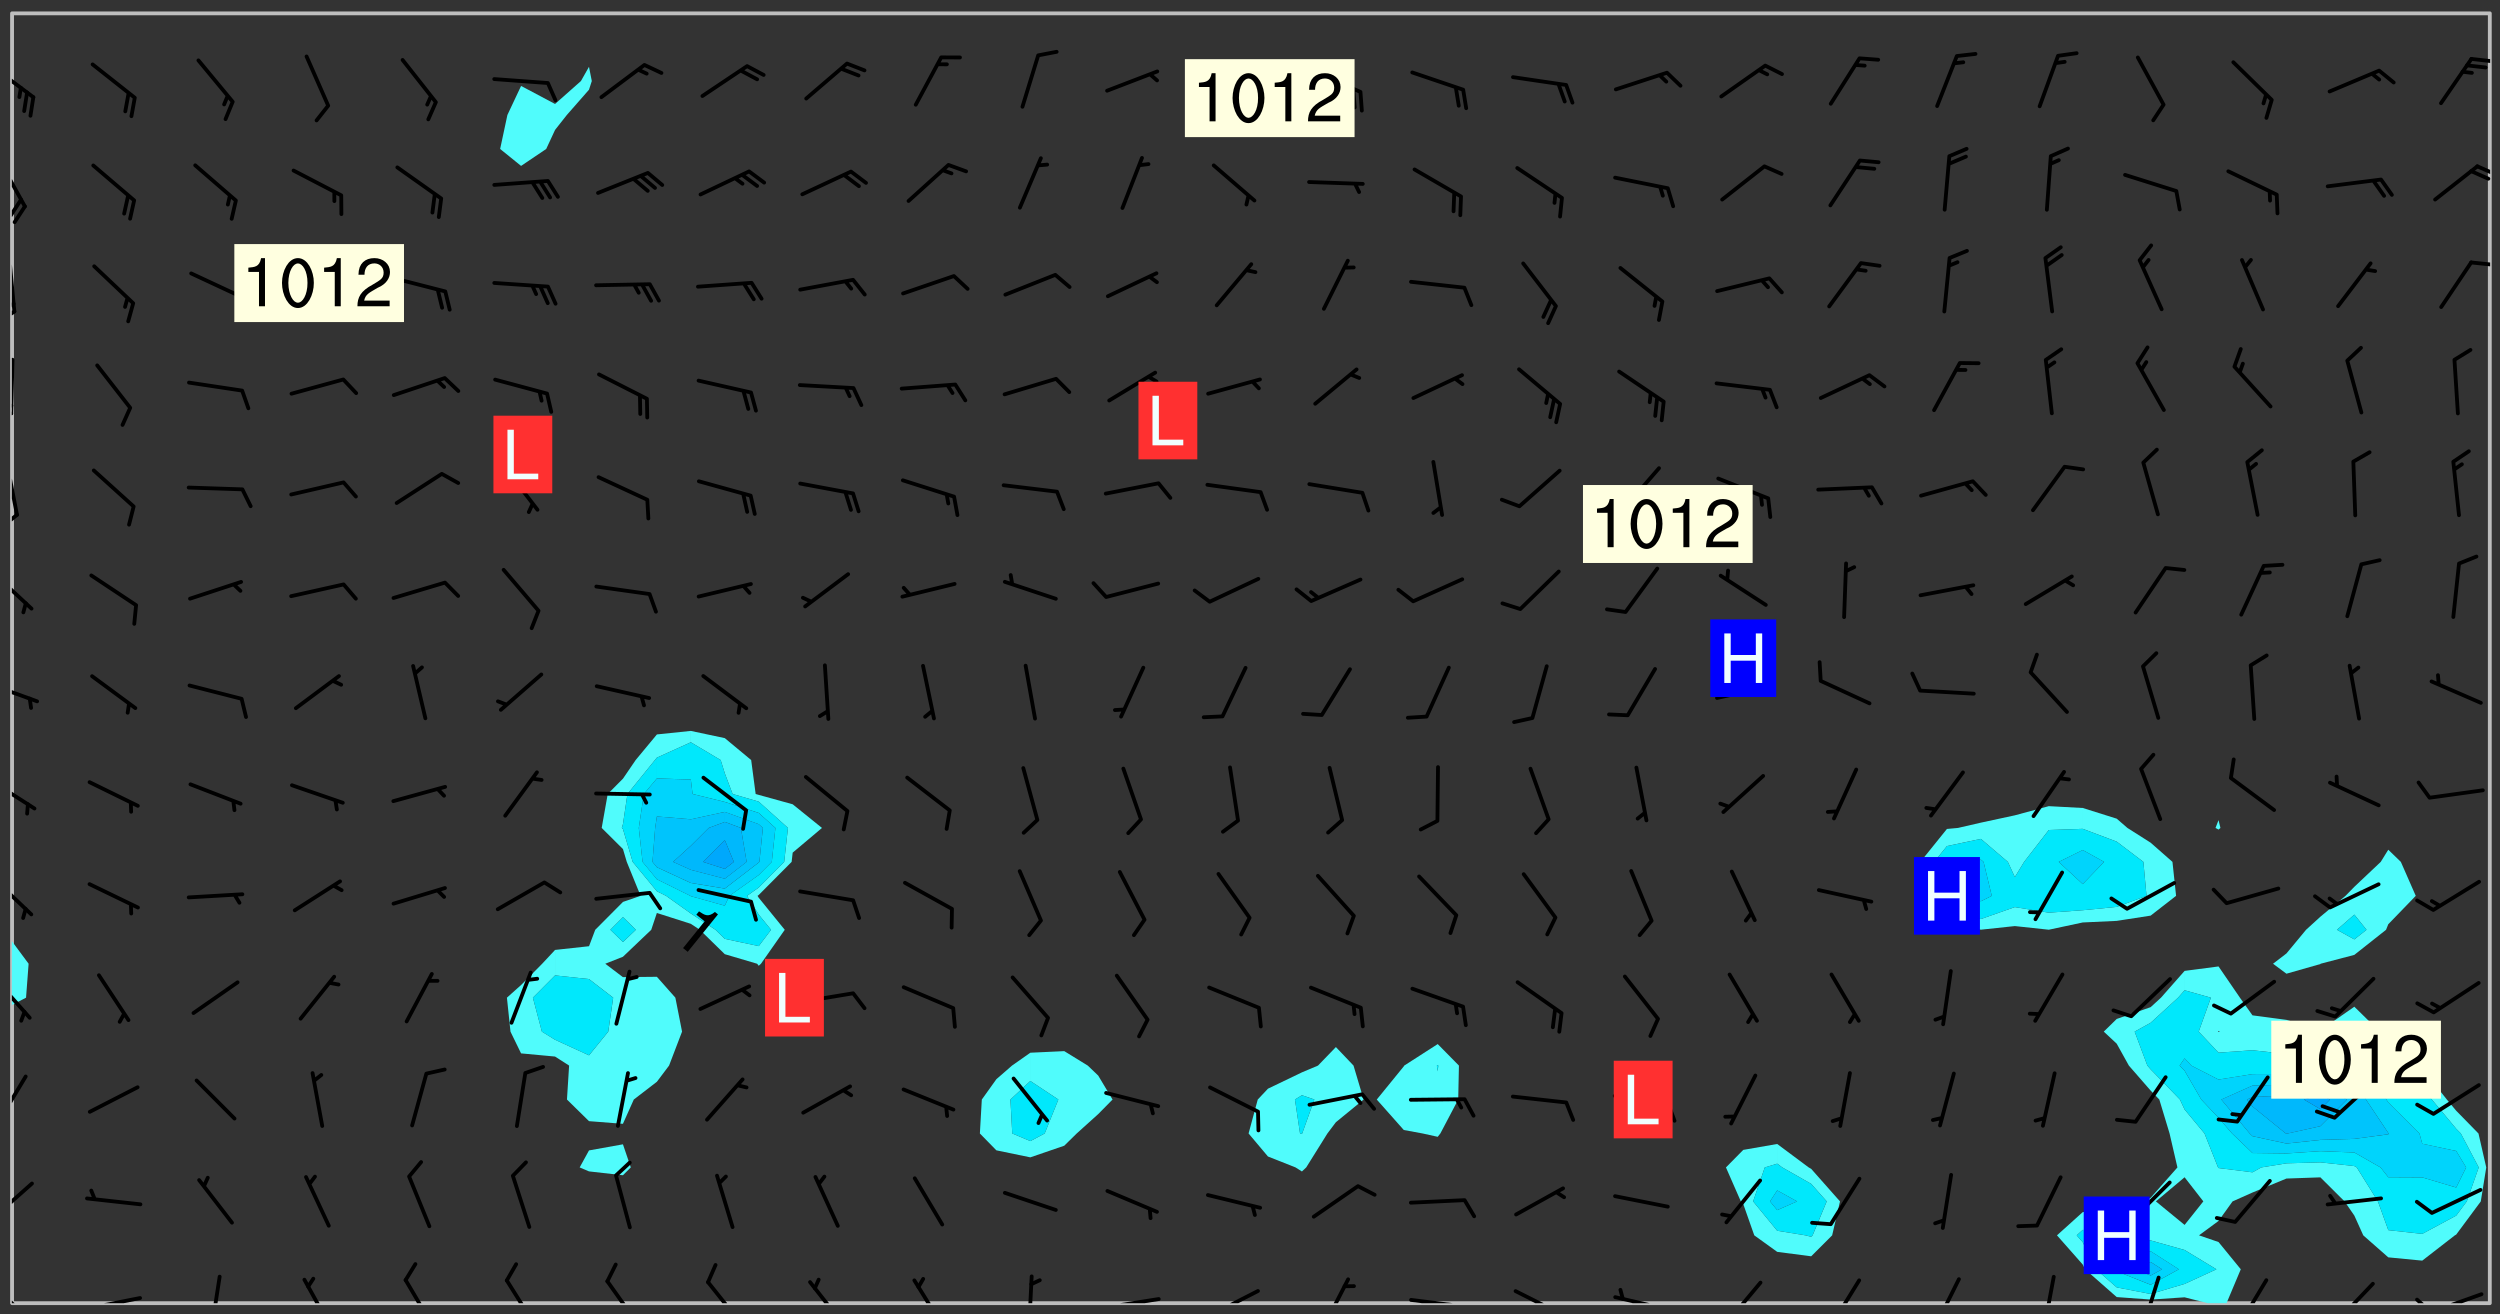<svg xmlns="http://www.w3.org/2000/svg" role="img" xmlns:xlink="http://www.w3.org/1999/xlink" viewBox="142.45 309.95 326.84 171.84"><rect x="142.45" y="309.95" width="326.84" height="171.84" fill="#333333" stroke="none"/><defs><clipPath id="a"><path d="M144 441h1v39.328h-1zm0 0"/></clipPath><clipPath id="b"><path d="M144 311.672h1V433h-1zm0 0"/></clipPath><clipPath id="c"><path d="M144 311.672h324v168.656H144zm0 0"/></clipPath><clipPath id="d"><path d="M411 436h57v44.328h-57zm0 0"/></clipPath><clipPath id="e"><path d="M467 311.672h1v168.656h-1zm0 0"/></clipPath><clipPath id="f"><path d="M144 477h3v3.328h-3zm0 0"/></clipPath><clipPath id="g"><path d="M153 479h9v1.328h-9zm0 0"/></clipPath><clipPath id="h"><path d="M169 476h3v4.328h-3zm0 0"/></clipPath><clipPath id="i"><path d="M181 477h5v3.328h-5zm0 0"/></clipPath><clipPath id="j"><path d="M195 477h5v3.328h-5zm0 0"/></clipPath><clipPath id="k"><path d="M208 477h5v3.328h-5zm0 0"/></clipPath><clipPath id="l"><path d="M221 477h6v3.328h-6zm0 0"/></clipPath><clipPath id="m"><path d="M234 477h6v3.328h-6zm0 0"/></clipPath><clipPath id="n"><path d="M248 477h5v3.328h-5zm0 0"/></clipPath><clipPath id="o"><path d="M261 477h5v3.328h-5zm0 0"/></clipPath><clipPath id="p"><path d="M276 476h2v4.328h-2zm0 0"/></clipPath><clipPath id="q"><path d="M286 479h9v1.328h-9zm0 0"/></clipPath><clipPath id="r"><path d="M300 478h8v2.328h-8zm0 0"/></clipPath><clipPath id="s"><path d="M315 476h4v4.328h-4zm0 0"/></clipPath><clipPath id="t"><path d="M326 479h9v1.328h-9zm0 0"/></clipPath><clipPath id="u"><path d="M340 478h8v2.328h-8zm0 0"/></clipPath><clipPath id="v"><path d="M353 479h8v1.328h-8zm0 0"/></clipPath><clipPath id="w"><path d="M354 478h1v2.328h-1zm0 0"/></clipPath><clipPath id="x"><path d="M367 477h6v3.328h-6zm0 0"/></clipPath><clipPath id="y"><path d="M381 477h5v3.328h-5zm0 0"/></clipPath><clipPath id="z"><path d="M395 476h4v4.328h-4zm0 0"/></clipPath><clipPath id="A"><path d="M409 476h3v4.328h-3zm0 0"/></clipPath><clipPath id="B"><path d="M422 476h3v4.328h-3zm0 0"/></clipPath><clipPath id="C"><path d="M434 477h5v3.328h-5zm0 0"/></clipPath><clipPath id="D"><path d="M447 477h6v3.328h-6zm0 0"/></clipPath><clipPath id="E"><path d="M460 478h8v2.328h-8zm0 0"/></clipPath><clipPath id="F"><path d="M458 479h3v1.328h-3zm0 0"/></clipPath><clipPath id="G"><path d="M144 464h3v6h-3zm0 0"/></clipPath><clipPath id="H"><path d="M144 450h3v7h-3zm0 0"/></clipPath><clipPath id="I"><path d="M144 437h3v7h-3zm0 0"/></clipPath><clipPath id="J"><path d="M144 424h3v6h-3zm0 0"/></clipPath><clipPath id="K"><path d="M144 411h4v5h-4zm0 0"/></clipPath><clipPath id="L"><path d="M144 398h4v4h-4zm0 0"/></clipPath><clipPath id="M"><path d="M144 384h3v6h-3zm0 0"/></clipPath><clipPath id="N"><path d="M144 370h1v8h-1zm0 0"/></clipPath><clipPath id="O"><path d="M144 377h1v3h-1zm0 0"/></clipPath><clipPath id="P"><path d="M144 356h1v9h-1zm0 0"/></clipPath><clipPath id="Q"><path d="M144 363h1v3h-1zm0 0"/></clipPath><clipPath id="R"><path d="M144 362h1v2h-1zm0 0"/></clipPath><clipPath id="S"><path d="M144 343h1v8h-1zm0 0"/></clipPath><clipPath id="T"><path d="M144 350h1v3h-1zm0 0"/></clipPath><clipPath id="U"><path d="M144 349h1v2h-1zm0 0"/></clipPath><clipPath id="V"><path d="M465 344h3v1h-3zm0 0"/></clipPath><clipPath id="W"><path d="M144 330h2v8h-2zm0 0"/></clipPath><clipPath id="X"><path d="M144 335h2v4h-2zm0 0"/></clipPath><clipPath id="Y"><path d="M466 331h2v2h-2zm0 0"/></clipPath><clipPath id="Z"><path d="M465 332h3v2h-3zm0 0"/></clipPath><clipPath id="aa"><path d="M144 318h4v5h-4zm0 0"/></clipPath><clipPath id="ab"><path d="M465 317h3v2h-3zm0 0"/></clipPath><g id="ac" clip-path="url(#clip1)"><path fill="#fff" fill-opacity="0" fill-rule="evenodd" d="M0 0h1000v1000H0zm0 0"/><path fill="#d3d3d3" fill-opacity="0" fill-rule="evenodd" d="M162.152 355.867l-.234.293.059.234.117.172.176.234.293.348.113.059.117-.172.059-.234.176-.176.465-.176h.699l.234.293.289.816.059.176.176.23.352.234.699.699.172.176.234.348.234.41.289.582.41.465.23.234.234.176.117.23.176.293.172 1.164v.234l.059.289.059.117.117.117.348.41.117.172.176.176.176.234.117.172.172.352.059.234.234.406.234-.059-.176.176-.059.93h-.582l-.234-.113-.348.113-.117.117-.059.293-.059.176-.117.172-.465.293-.059.234-.059.113v.645l.059.172v.41l.059.059v.406l.059.406.117.176.059.059.23.641-.059.293v.699l-.059.582v.234l-.059.23-.055.352v1.922l.055.117h.426l-.367.117-.023.352.891 1.168 1.742.539 1.34.359v.539l.09.809.535.715 1.52.27.891-.086.09 1.164.535.18 1.16-.18 2.055-.984 1.16-.363 1.879-.176 1.695-.18-.18.719-1.516.086-1.25.09-.805.27-1.074.809.27.719.535.898-.18.625-.266.809.266 1.078.625.898.805.18 1.25-.18-.266.723.098.504.055.293v.172l.059.293v.406l.176.117.352.117h.406l.293-.176.113-.117.059-.117.117-.23.059-.176.352-.465.23-.176.176-.059.176.059.059.176.117.988.055.469.059.172.117.234.176.059.816.059h.289l.117.234.059.406.059.352v1.105l.117.293.117.348.289.699.176.352.582.754.352.176.172.059.469.234.641.465.348.234.293.176.293.055.23.062.816.348.293.176.113.172.352.352.117.176.523.641v.289l.059.352v.348l.059.352.059.289.117.059.172.059h.176l.582.234.176.117.176.289.176.234.113.234.293.23.117.117v.41l.059.055.289.234.234.117.059.117.117.172.059.117.23.234.059.176.234.059.117.059-.117.113-.059.117v.117l-.117.293-.117.289v.582l.176.117.117.059.059.117.117.117.113.059.176.348.059.352.059.406v.176l-.059.176-.117.699v.172l.117.176.293.293h.406l.176.117.117.172.117.293v.234h-.527l-.23-.234h-.234l-.176.059-.059.699.059.348.117.176.176.41.117.23.289.469.176.055h.523l.234.059.758.641.059.293v.234l.059.059.23.348v.352l-.117.172v.293l.293.289.293.176.172.059.293.176.293.117.582.406.289.234.293.176.219.16.016.012.23.176.641.523.176.234.117.176.176.176.113.172v.641l.117.176.469.117.582.117.234.059.23.113.293.117.113.059.586.352.289.172.176.062.176.055.176.059.699.352.289.176.234.055.289.176.234.117.641.406.293.117.172.059.234.059.41.059.23.059.234.117.059.172-.41.176.469.059.059.293.113.234.176.055.234.059.176.059.406.117.641.234.117.172.059.234v.176l-.059.117-.059.406.234.234.117.059.348.117.641.23.176.117.289.117.176.176.234.465.582 1.105.176.176.348.176.176.117.352.117 1.047.523.234.059.465.113.293.059.465.176.758.582.234.234.348.465.176.176.289.234.816.699.293.176.289.289.293.176.293.289.695.641.176.176.293.234.289.234.469.289.641.582.348.234.234.293.348.348.352.465.934.992.348.406.117.176.234.059.113.117.645.176.23.113.234.059.293.176.23.117.934.699.406.406.234.176.406.176.234.117.816.348.348.234.234.117.293.289.23.117.758.352.352.172.23.059.293.117.234.059.871.176h.816l.469.23.172.059.875.699.465.117.293.059.176.059.23.059.469.059.348.059.352.059.406.059h.293l.172.059v.23l.176.176h.293l.348.059.352.059.699.117h.641l.465-.234.293-.176.172-.117.41-.172.289-.176.934-.465.469-.293.523-.293.465-.172.465-.176 1.051-.465.289-.117.41-.117.289-.117.527-.176 1.516-.699.582-.348.289-.059.293-.059.348-.117.875-.23.352-.117h.113l.234-.059.875-.234.234-.059h.812l.352-.059.816-.117.172-.059.352-.055.293-.059.23-.059.816-.176.176-.059h.348l.234-.059.465-.117.758-.172.234-.059h.348l.41-.117.289-.059 1.285-.059h.289l.41-.059.23-.059h.176l.875-.117h.406l.41-.117h.348l.352-.113.871-.059h1.75l1.047.289.41.117.289.117.352.117.289.117 1.051.172.289.059h.293l.293.059.172.059.41.059.172.059.117.059h.117l.117.059.352.059h.113l.41.066 1.922.395 1.926.395 1.52.449 1.695.719 2.145.805 1.605-.719 1.43-.805 1.16-1.078 1.25-.449 3.035-.719 1.875-.359 2.145-1.348 2.234-1.254 2.5-1.258 1.695-.449 1.785-.18 1.16-.27.625.539 1.34-.27.715-.988.984-1.344.445-.18.805-.359 1.875-.539 1.785-.449 1.25-.27 1.16-.09 1.699-.09 1.961-.27 1.25-.09h.539l.625-.09h.891l2.145-.18 2.41-.18 2.59-.09 1.695.18 1.609.09 1.43.359 1.16.719 1.875.988 1.16 1.527.266.715.629.09.355.898.535.539.535 1.527 1.074.359h.535l-.805.535.09 1.707.715 2.695.891.805.895.988.715 1.258 1.785.539 1.52-.18.355 1.344 1.609-.805.98-.539.27.27.316-.215.219-.145.801.449.449-.359h.355l.535-.27.539-.719.535-.27.625-.988 1.16.449.84.371 1.395.617 1.695-.18h1.605l1.785.09.18-1.707.535-1.344.805.27.492.848.402.406-.09.539v.359l.715.449.711-.27h1.43l.359.988.445 1.258.715 1.344 1.25.629 1.695.629.715-.18.18-.539.98-.09.449.359.086 1.258-.266.629-.535.18v.539l.715.984.266.539.984.988.801 1.078-.266.359-.09.898-.625 2.332-.355 2.066-.09 1.793-.18.719-.09.539v1.438l-.98 1.883-.359 1.707-.535.898-.805 1.168-.266.539 2.055 1.254.086.359-.355.539-.09-.18v.809l.09 1.438-.445.715-1.074.094-.266.715.535.898.805.719 1.16.809 1.34.27.445.359-.355.449-1.789-.09-1.25-.449-.715-.719-.625-.09-.176 3.59-.188 1.309h89.359V311.703h-55.27v49.082l.762.125 3.289.543 2.023 2.836v2.754l2.352.332 2.348.332h4.051l-1.379 4.16-2.023.707-2.023.703-.543.344-2.594 1.617-.188.117-2.023-2.078-.73-2.742-2.672-2.078-1.375-3.5-.066-.082-1.957-2.672 2.75-1.418v-49.082H294.422v91.414l.117.031.133.012.074.074.105.047.09.059.086.059.09.059.297.297.059.09.031.117.027.117.016.137-.031.117-.059.09-.059.086-.043.105-.047.102-.027.121v.145l.176.27.148.148.074.086.074.074.043.105.062.09.059.086.043.105.059.09.047.102.043.105.059.086.117.18.074.074.062.086.059.09.043.105.059.09.059.086.062.09.059.09.043.102.117.18.074.074.059.086.074.074.09.059.105.047h.148l.133-.016.133.016.102-.047.074-.074.047-.102-.016-.133v-.148l-.047-.105-.027-.117-.047-.102-.027-.121-.043-.102-.062-.09-.043-.102-.043-.105-.031-.117-.016-.133-.012-.137.086-.059.059-.086.121-.031.043.105.016.133v.117l.059.102.059.09.09.059.148.148.059.09.043.105-.012.102.086.059.105.047.086.059.09.059.074.074-.117.027-.105.047-.086.059-.074.074-.059.09-.062.086-.027.121-.047.102-.043.105-.031.117-.012.133-.016.133v.148l.027.117.047.105.043.102.059.09.074.074.09.059.074.074.09.059.059.09.043.105.047.102.117.031.133.016h.148l.117-.031.105.043.043.105.047.102.027.121L299.5 410l.027.117.031.121.027.117.105.043.102.047.133-.016.148.148.062.086.074.074.07.074.09.062.105.043.102.043.117.031.137.016.117-.031.074-.074.027-.117-.012-.133-.031-.121-.027-.117.043-.105h.117l.09.062.117.027h.148l.133.016h.148l.133.016.133-.016h.148l.133-.016.133-.012.137.012.117-.027.133-.016.191-.059-.059.176-.016.133-.027.121-.016.133-.059.086-.133.016-.105.047-.105.043-.117.031-.117.027-.266.031h-.148l-.133.016-.074.074.059.086.148.148.117.18.074.07.09.062.09.059.086.059.09.059.102.043.105.062.105.043.086.059.105.047.102.043.18.117.059.09-.043.102-.047.105.016.133.223.223.059.09.043.102.031.121.043.102.016.133.031.117.012.137.031.117.148.148.102.043.105.043.117.031.133.016.137.016h.117l.117-.031.09-.059.043-.105.047-.102.043-.105.031-.117.012-.133v-.148l-.012-.133-.016-.133-.031-.117-.043-.105-.047-.105-.043-.102-.043-.105-.016-.133.016-.133.027-.117.031-.117.027-.121.047-.102.09-.059.086-.062.074-.074.09-.059.223-.223.059-.086.074-.074.117-.18.059-.086v-.148l-.074-.074-.102-.047-.105-.043-.102-.043-.059-.09-.047-.105-.027-.117.09-.059.117-.031.102-.043.18-.117.148-.148.012-.133-.012-.105-.09-.059-.133.016h-.148l-.133.016-.133-.016-.121-.031-.086-.059-.074-.074-.059-.09-.062-.086-.117-.18-.059-.086.031-.121.086-.059.121-.031.059-.086v-.121l-.031-.117-.059-.09-.059-.086-.047-.105-.027-.117-.016-.133.059-.09.074-.074.09-.059.117-.18.074-.074.059-.086.148-.148.121-.031.133-.016.133.016.074.074.043.105.016.133-.031.117-.117.031-.133.012-.148.148-.043.105-.047.102-.027.121-.031.117v.148l.031.117.043.105.059.09.074.07.074.074.117.031.121.027.117-.027.133-.016h.117l.09.059.074.074.047.105.059.086.102.047.133.016.105.043.086.059-.012.105-.074.074-.18.117-.059.09-.09.059-.07.074-.074.074-.062.09-.027.117-.016.133.016.133-.016.133v.148l.016.133.027.117.031.121.074.074.09.059.086.059.09.059.117.031v.086l-.102.047-.09.059-.266.031-.117.027h-.148l-.105.043-.102.047-.059.09-.062.234-.012.133-.031.121-.016.133v.293l-.012.133.012.137.016.133.133.016.133.012.121.031.086.059.074.074.047.105.043.102.016.133v.445l-.016.133v.445l.031.266.027.117.016.133.031.117.086.211.031.266v.148l-.031.117-.027.117-.031.121-.027.117-.031.117-.031.121-.012.133-.016.133.09.059.117-.031.102.016.047.105-.031.266v.441l-.043.105-.047.105-.043.102-.043.105-.059.086-.031.121-.043.117-.031.117-.016.133.016.133.059.09.105.047.086.059.059.086-.012.137-.031.117-.043.102v.445l-.016.133v.148l-.031.117-.043.105-.027.117-.047.105-.043.102-.031.121-.027.117-.031.133-.031.117-.027.117-.043.105-.031.117-.031.121-.012.133-.016.133v.297l.027.117v.148l.047.398.027.117.059.09.121.031h.148l.133-.016.059.09v.117l-.059.09-.09.059-.102.043-.105.047-.09.059-.086.059-.137.016-.117-.031-.133-.016-.102.047-.062.086-.012.137-.016.133-.031.117-.027.117-.016.133-.031.121v.297l.016.133.031.117v.148l.012.133v.148l-.027.117-.047.102-.027.121-.031.117-.059.09-.074.074-.102.043-.105.047-.117.027-.121.031-.102-.047.059-.086.105-.047.027-.117.031-.117.027-.121.031-.117v-.148l.016-.133-.031-.117-.043-.105-.105.016-.074.074-.102.043-.09.062-.074.074-.043.102-.016.133-.031.117L304.25 426l-.031.117-.027.117-.031.121-.027.117-.031.117-.043.105-.09.059h-.09l-.117-.031-.031-.086.016-.137-.031-.117v-.148l-.012-.133v-.148l-.062-.234-.027-.121-.043-.102-.047-.105-.059-.086-.059-.09-.043-.105-.062-.086-.148-.148-.07-.074-.105-.047-.105-.043-.102-.043-.297-.297-.09-.074-.086-.059-.105-.043-.09-.062-.086-.059-.105-.043-.09-.059-.086-.062-.074-.07-.105-.047-.086-.059-.105-.043-.09-.062-.102-.043-.105-.043-.086-.059-.105-.047-.105-.043-.102-.047-.09-.059-.102-.043-.105-.043-.09-.062-.117-.027-.133-.016-.133.016H299.75l-.133.016-.117-.031-.09-.059-.074-.074-.09-.059-.102-.047h-.148l-.121-.027-.102-.043-.074-.074-.117-.18-.09-.059-.102-.043-.09-.062-.105-.043-.09-.059-.086-.059-.105-.047-.059-.086-.059-.09-.043-.105-.047-.102-.074-.074-.086-.059-.074-.074-.09-.059-.223-.223-.043-.105-.031-.266.105-.043h.145l.105.043.074.074.09.059.086.059.105.047.09.059.148.148.07.074.148.148.062.086.074.074.086.059.074.074.09.062.09.059.086.059.27.176.102.047.105.043.102.043.047-.074.059-.086.074-.074.07-.074.105.043.074.074.059.09.043.102.047.105.043.105.121.027.117-.027.074-.09.043-.105.059-.09.074-.074.105-.043.117-.027.133.012.09.059.148.148.059.09.043.105.047.102.043.105.043.102.105.047.105.043.133.016.086-.059.059-.09.074-.074.105-.043.117.027.105.047.102.043.105.043.102.047.18.117v.117l-.016.133.016.133.016.137.059.086.102.047.121.027.117.031h.148l.117-.031.059-.09.18-.117.059-.09.074-.074.059-.086.117-.18.18-.117.117.031.09.059.043.074-.016.133v.117l.09.059h.148l.133-.016.133-.012.266-.031.105-.043.117-.031.121-.027.074-.074.07-.074.062-.09-.016-.105-.047-.102-.102-.043-.105-.016-.117.027-.266.031h-.148l-.074-.074-.09-.059-.117-.031-.117-.027-.133-.016h-.148l-.133.016h-.297l-.105-.047-.148-.148-.043-.102-.059-.09.223-.223.086-.059.105-.043.117-.031.133-.016.133.016.137.016.102.043.133-.012.09-.062.102-.043.062-.09-.047-.102-.09-.059-.117-.031-.102-.043-.059-.09-.062-.09v-.117l.016-.133.105-.047.074-.07v-.121l-.09-.059-.031-.117.09-.059.074-.074.043-.105.059-.09.047-.102.016-.133v-.148l-.047-.105-.043-.102-.09-.059-.133-.016-.102-.043-.137-.016-.117-.031h-.445l-.133-.016-.133-.012-.133-.016-.117-.031h-.148l-.133-.016-.133-.012-.266-.031-.121-.043-.086-.059-.074-.074v-.148l.012-.133.105-.047.102-.043.133-.016h.152l.133-.016h.293l.121.031.102.043.09.059.234.062.121-.047.09-.059.102-.043.133-.016.105.043.102.047.133.012.121-.027h.145l.121-.031.117-.027.105-.047.074-.074.086-.059.148-.148.059-.086.047-.105.027-.117.016-.105-.102-.043-.09-.059-.117-.031-.105-.043-.09-.062-.074-.086-.074-.074-.102-.043-.105-.047-.102-.043-.059-.09-.047-.102-.086-.211-.062-.086-.059-.09-.074-.074-.086-.059h-.27l-.117.031-.09.059-.102.043-.133.016-.105-.016-.027-.117-.062-.09-.117-.031-.102-.043-.148-.148-.031-.117-.016-.105.074-.074.18-.117.117-.027.117-.031.137.016.102.043.105.043.102.047.105.043.117.031.133.016.117.027.133.016.105-.016.09-.059-.074-.074-.105-.043-.074-.074-.074-.09-.148-.148-.086-.059-.09-.059-.074-.074-.09-.059-.102-.047-.121-.027-.102-.047-.105-.043-.117-.031-.102-.043-.121-.031h-.148l-.117.031-.105.043-.086.062-.18.117-.086.059-.09.059-.105.047-.086.059-.105.043-.102.043-.105.047-.074.074-.059.09-.059.086-.047.105-.059.086-.074.074-.133-.012-.117-.031h-.117l-.074.074-.09.059-.074.074-.09.059-.086.059-.105.047-.102.043-.137.016-.102-.043-.148-.148-.105-.047h-.086l-.105.047-.102.043-.121.031-.117-.031-.074-.074v-.117l.031-.121.074-.07.059-.09.074-.074.117-.031.105-.043h.293l.133-.016.137-.016.102-.043.09-.059.102-.047.09-.059.133-.012.09.059.133.012.09-.059.086-.059.105-.043.09-.059.086-.062.09-.059.148-.148.059-.086.059-.09.105-.043.133-.016.117.027.121.031.059-.059.059-.09.031-.266.027-.117.105.012.133.016.102-.043.09-.059.059-.09.074-.074.059-.09.047-.102.012-.133-.012-.133-.047-.105-.148-.148-.059-.09-.059-.086-.043-.105v-.445l.016-.133v-.148l.012-.133-.059-.059-.09.059-.102-.043-.18-.117-.086-.059-.062-.09-.059-.09-.074-.074-.086-.059-.121.031-.102.012-.105.047-.086.059-.105.043-.148.148-.09.059-.086.059-.09.062-.105.043-.133.016v-.121l.105-.043.117-.031.074-.07.043-.105v-.148l-.027-.117-.148-.148-.133-.016h-.148l-.117.031-.105.043-.102.043-.09.062-.117.027-.074-.074.012-.133-.043-.102-.043-.105-.09-.059-.117.027-.121.031-.117.031-.102.043-.121.031-.102.043-.105.043-.09.059-.102.016v-.117l.016-.133-.059-.09-.074.043-.148.148-.059.09-.074.074-.047.105-.043.102-.074.074-.059.09-.074.074-.059.086-.074.074-.09.062-.074.07-.074.074-.102.016-.133.016-.105-.043v-.121l.148-.148.043-.102.059-.09.047-.102.043-.105.059-.09.031-.117.043-.102.031-.121.027-.117.047-.105.043-.102.043-.105.074-.07.09-.062.09-.059.102-.043h.297l.266-.031.105-.043-.074-.074-.117-.031-.105-.043-.09-.059-.102-.047-.09-.059-.102-.043-.105-.043-.09-.062-.086-.059-.105-.043-.102-.043-.121-.031-.117-.031-.102-.043L297.5 410.25l-.102-.043-.09-.059-.043-.105-.016-.133.102-.043.133-.016.137.016.133-.016.102-.043.059-.09.016-.105-.09-.059-.074-.074-.102-.043-.09-.059-.148-.148-.043-.105-.016-.133v-.293l-.059-.09-.09-.059-.074-.074-.043-.105-.031-.117-.059-.09-.074-.074-.117-.027-.074-.074-.09-.059-.09-.062-.086-.059-.074-.074-.059-.086-.047-.105-.086-.059-.148-.148-.195-.059-.133.016-.102.043-.074.074-.047.102-.043.105-.059.09-.059.086-.297.297-.09.059h-.086l-.062-.086-.043-.105.031-.117.059-.09.027-.117-.012-.133-.09-.062-.105.047-.117.027-.117.031-.27.176-.102.047-.117.027-.105.047-.09.059-.102.043-.059-.086-.047-.105.016-.133.047-.105.07-.074.074-.07.059-.09v-.148l-.043-.105h-.238l-.102.047-.031.117-.027.117-.031.121-.074.043-.133.016-.074-.047-.043-.102-.043-.105-.047-.102-.043-.105-.121.031-.102.043-.133.016-.117.031-.105.043-.09.059-.102.047-.121.027-.133.016-.102-.043-.059-.09-.047-.105-.043-.102-.043-.105v-.117l.059-.09.086-.059.18-.117.102-.047.105-.043.105-.059.102-.043.09-.062.102-.043.105-.059.102-.047.09-.059.105-.043.102-.043.09-.062.102-.043.137-.016.117.031.102.043.121.031.102.043.105.047.102.043.105.043.102.047.105.043.102.043.105.047.086.059.105.043.117.031.105.043.102.047.09.059.105.043.102.043.105.047.117.027.102.047.121.027h.148l.086-.059.016-.102.059-.09-.027-.117-.074-.074-.117-.18-.074-.074-.09-.074-.18-.117-.086-.059-.105-.043-.102-.047-.27-.176-.059-.09-.074-.074-.059-.09-.043-.102-.031-.117-.016-.137v-.562l-.012-.133-.016-.133-.031-.117-.016-.133-.012-.133-.031-.121-.223-.223-.059-.086-.016-.105.031-.117.133-.016v-91.414H172.992v1.453l-.059.234-.352 1.051-.172.523-.117.348-.176.41-.117.172-.234.293-.23.059h-.352l-.117.059-.23.406v.293l.117.176.23.23.117.234.641.758.293.465.176.234.23.352.234.348.641.816.176.465.172.41.117.695.176.469.117 1.398.059.465v.875l.117 1.047v4.781l-.059.465-.352 1.281-.176.523-.113.41-.352.93L172.934 336l-.234.582-.117.176-.172.348-.176.406-.352.816-.059.293-.113.293-.117.289-.059.176-.117.875-.059.406-.059.117-.059.176-.059.172-.23.527-.117.172v.234l-.117.234-.059.172-.176.586v.289l-.059.176v.293l-.059.113-.059.527v.172l-.055.234v2.621l-.176.816-.117.176-.176.234-.117.172-.113.234-.586.934-.23.289-.293.465-.176.234-.289.352-.352.699-.113.23-.176.41-.176.23-.406.527-.816.699-.293.172-.289.234-.176.117-.176.176-.523.406-.527.176-.172.176-.234.055-.641.176h-.758m12.211 31.023l-1.074.449.359.895 1.25-.715.445-.539-.98-.09"/><path fill="#d3d3d3" fill-opacity="0" fill-rule="evenodd" d="M201.508 416.598h-.895l.449.629.98.359.805-.09.445-.988-.176.09-.715-.355-.895.355m154.621 59.07l-.059-.523v-.293l.113-.293.059-.23.469-.469h.113l.117-.113.117-.059h.176l.234-.059h.348l.234.059.117.059.23.172.059.176.117.582v.293l-.117.176-.172.289-.176.176-.527.523-.23.234-.117.059h-.176l-.117-.059-.406-.293-.176-.117-.117-.059-.059-.113-.055-.117m6.641-10.957l-.059-.172v-1.109l.059-.172.176-.059.172-.059h.176l.234-.059.117.059.059.699-.059.172-.117.176-.117.059-.234.523-.113.059h-.234l-.059-.117m9.613-14.391l-.117-.176v-.699l.293-.875.117-.172.176-.352.113-.23.117-.293.352-.758.117-.23.172-.234h.176l.117-.059h.641l.117.059.234.234.172.113.352.293.117.117.113.176v.113l.117.059.117.117v.699l-.059.176v.23l-.059.176-.348 1.051-.117.23-.117.234-.117.059-.23.234-.641.289h-.875l-.41-.117-.641-.465"/><path fill="none" stroke="#bebebe" stroke-linecap="round" stroke-linejoin="round" stroke-miterlimit="10" stroke-width=".5" d="M467.957 311.695H144.027v168.625h323.93v-168.625"/><g clip-path="url(#a)"><path fill="#fff" fill-opacity="0" fill-rule="evenodd" d="M144 475.891v4.438h.004H144v-38.988 34.551"/></g><g clip-path="url(#b)"><path fill="#fff" fill-opacity="0" fill-rule="evenodd" d="M144 431.508v1.48-121.316h.004H144V431.508"/></g><path fill="#50fcfc" fill-rule="evenodd" d="M144 432.988v8.352h.004v-8.348l-.004-.004"/><g clip-path="url(#c)"><path fill="#fff" fill-opacity="0" fill-rule="evenodd" d="M144.004 480.328v-38.988l1.852-.957.336-4.438-2.188-2.953V311.672h75.449v7.012l-1.055 1.863-3.383 2.996-4.441-2.359-1.789 3.801-.949 4.441 2.738 2.215 3.285-2.215 1.156-2.488 1.539-1.953 2.898-3.305.367-1.133-.367-1.863v-7.012h13.312v93.836l-4.438.461-2.777 3.348-1.66 2.434-1.992 2.004-.789 4.438 2.781 2.766.496 1.672 1.809 4.441-2.305.793-3.625 3.645-.812 2.148-4.438.484-1.684 1.805-2.758 2.781-1.852 1.656.465 4.438 1.387 2.848 4.441.414 1.84 1.18-.281 4.438 2.879 2.828 4.438.348v2.68l-4.438.797-1.219 2.223 1.219.52 4.438.504 1.027-1.023-1.027-3.02V456.875l1.422-3.176 3.016-2.32 1.594-2.117 1.699-4.441-.875-4.438-2.418-2.73-4.438.047-2.309-1.754 2.309-.91 3.703-3.527.734-2.199 4.438 1.418 1.18.781 3.262 3.188 4.227 1.25.211.266.293-.266 3.109-4.438-3.402-4.188-.156-.25.156-.113 4.301-4.328.137-1.207 3.832-3.23-3.832-3.094-4.438-1.227-.402-.117-.586-4.438-3.449-2.867-4.441-.941v-93.836h48.824V447.371l-4.438.207-2.398 1.684-2.043 1.781-1.902 2.656-.254 4.438 2.156 2.203 4.441.918 4.438-1.523 1.625-1.598 2.812-2.535 1.875-1.902-1.875-3.133-1.363-1.305-3.074-1.891V311.672h35.508v135.168l-2.34 2.422-2.102.887-4.438 2.133-1.336 1.418-1.199 4.438 2.535 3.012 3.602 1.426.836.531.562-.531 2.77-4.438 1.109-1.473 3.625-2.965-1.32-4.438-2.305-2.422V311.672h13.312V446.445l-4.379 2.816-.059.102-3.531 4.336 3.531 3.98 2.477.457 1.961.434.344-.434 2.336-4.438.094-4.438-2.773-2.816V311.672h44.383V459.508l-4.438.773-2.262 2.293 1.945 4.441.316.352 1.438 4.086 3 2.16 4.441.578 2.742-2.738 1.027-4.438-3.77-4.258-.324-.184-4.117-3.066V311.672h35.508v103.672l-4.438 1.199-4.438.957-3 .691-1.441.133-3.469 4.305-.004 4.441 3.473 3.547 4.441.879 4.438-.473 4.438.477 4.438-.949 4.441-.207 4.438-.688 3.324-2.586-.473-4.441-2.852-2.508-3.039-1.93-1.398-1.211-4.441-1.398-4.438-.238V311.672h22.191v105.5l-.395 1.02.395.215.25-.215-.25-1.02v-105.5h22.191v109.367l-.984 1.59-3.453 3.262-1.156 1.18-3.281 2.727-1.875 1.711-2.562 3.094-1.754 1.344 1.754 1.305 4.438-1.266.031-.039 4.406-1.156 4.148-3.281.289-.723 3.594-3.715-1.949-4.441-1.645-1.59V311.672h13.312v168.656h-34.461l1.867-4.438-2.91-3.562-2.551-.875 2.551-1.883 1.836-2.555 2.602-1.16 4.441-1.828 4.438-.156 3.16 3.145 1.277 1.852 1.168 2.586 3.27 2.875 4.441.43 4.262-3.305.176-.098 3.215-4.34.715-4.441-1.016-4.438-2.914-2.977-1.219-1.461-3.219-4.047-4.441.023-.199-.414-.918-4.441-3.32-3.258-4.438 3.094-4.438-1.375-4.441-.59-1.641-2.309-2.797-4.086-4.438.582-3.086 3.504-1.352 1.238-4.438 1.543-1.691 1.656 1.691 1.578 1.59 2.863 2.848 3.27 1.133 1.168 1.34 4.438 1.027 4.438-3.5 3.965-1.02.477-3.418.773-4.441.629-3.367 3.035 3.367 3.816.309.621 4.133 3.633 4.438.324 4.438-.293 3.035.773H144.004"/></g><path fill="#50fcfc" fill-rule="evenodd" d="M145.855 440.383l-1.852.957v-8.348l2.188 2.953-.336 4.438m64.719-108.742l-2.738-2.215.949-4.441 1.789-3.801 4.441 2.359 3.383-2.996 1.055-1.863.367 1.863-.367 1.133-2.898 3.305-1.539 1.953-1.156 2.488-3.285 2.215M209.188 444.82l-.465-4.438 1.852-1.656 2.758-2.781 1.684-1.805v3.332l-2.898 2.91 1.176 4.438 1.723 1.066 4.438 2.035 2.516-3.102.645-4.438-3.16-2.43-4.438-.48v-3.332l4.438-.484.812-2.148 3.625-3.645v1.988l-1.648 1.656 1.648 1.602 1.684-1.602-1.684-1.656v-1.988l2.305-.793-1.809-4.441-.496-1.672-2.781-2.766.789-4.438 1.992-2.004 1.66-2.434 2.777-3.348 4.438-.461v1.484L228.328 409l-.258.316-3.59 4.438-.59 3.949-.148.488.148.148 1.273 4.289 3.164 3.844 1.199.598 3.238 2.301 3.227 2.137 1.215 1.184 4.438.949 1.609-2.133-1.609-1.984-1.535-2.453 1.535-1.09 3.328-3.352.492-4.438-3.82-3.438-3.418-1-1.02-2.707-.539-1.73-3.902-2.324v-1.484l4.441.941 3.449 2.867.586 4.438.402.117 4.438 1.227 3.832 3.094-3.832 3.23-.137 1.207-4.301 4.328-.156.113.156.25 3.402 4.188-3.109 4.438-.293.266-.211-.266-4.227-1.25-3.262-3.188-1.18-.781-4.438-1.418-.734 2.199-3.703 3.527-2.309.91 2.309 1.754 4.438-.047 2.418 2.73.875 4.438-1.699 4.441-1.594 2.117-3.016 2.32-1.422 3.176-4.438-.348-2.879-2.828.281-4.438-1.84-1.18-4.441-.414-1.387-2.848"/><path fill="#00e8fc" fill-rule="evenodd" d="M213.293 444.82l-1.176-4.438 2.898-2.91 4.438.48 3.16 2.43-.645 4.438-2.516 3.102-4.438-2.035-1.723-1.066"/><path fill="#50fcfc" fill-rule="evenodd" d="M219.453 463.094l-1.219-.52 1.219-2.223 4.438-.797 1.027 3.02-1.027 1.023-4.438-.504"/><path fill="#00e8fc" fill-rule="evenodd" d="M223.891 433.109l-1.648-1.602 1.648-1.656 1.684 1.656-1.684 1.602m0-14.77l-.148-.148.148-.488.59-3.949 3.59-4.438.258-.316v2.719l-1.703 2.035-.664 4.438.496 4.438 1.871 2.273 4.375 2.168.062.043 4.441 1.242.602-1.285 3.836-2.723 1.707-1.719.473-4.438-2.18-1.961-4.438-1.438-4.211-1.039-.23-1.887-4.438-.148V409l4.438-2.008 3.902 2.324.539 1.73 1.02 2.707 3.418 1 3.82 3.438-.492 4.438-3.328 3.352-1.535 1.09 1.535 2.453 1.609 1.984-1.609 2.133-4.438-.949-1.215-1.184-3.227-2.137-3.238-2.301-1.199-.598-3.164-3.844-1.273-4.289"/><path fill="#00d4fc" fill-rule="evenodd" d="M226.457 422.629l-.496-4.438.664-4.438 1.703-2.035 4.438.148.23 1.887 4.211 1.039v1.305l-4.441.965-4.438-.371-.227 1.5-.348 4.438.574.703 4.438 2.055 4.441.734 4.438-3.406.086-.086.457-4.438-.543-.488-4.438-1.605v-1.305l4.438 1.438 2.18 1.961-.473 4.438-1.707 1.719-3.836 2.723-.602 1.285-4.441-1.242-.062-.043-4.375-2.168-1.871-2.273"/><path fill="#00c4fc" fill-rule="evenodd" d="M228.328 423.332l-.574-.703.348-4.438.227-1.5 4.438.371 4.441-.965v1.305l-2.102.789-2.34 2.332-2.32 2.105 2.32 1.043 4.441 1.16 2.855-2.203-.75-4.438-2.105-.789v-1.305l4.438 1.605.543.488-.457 4.438-.086.086-4.438 3.406-4.441-.734-4.438-2.055"/><path fill="#00b8fc" fill-rule="evenodd" d="M232.766 423.672l-2.32-1.043 2.32-2.105 2.34-2.332 2.102-.789v2.379l-2.859 2.848 2.859.914 1.184-.914-1.184-2.848v-2.379l2.105.789.75 4.438-2.855 2.203-4.441-1.16"/><path fill="#00a8fc" fill-rule="evenodd" d="M237.207 423.543l-2.859-.914 2.859-2.848 1.184 2.848-1.184.914"/><path fill="#50fcfc" fill-rule="evenodd" d="M272.711 460.34l-2.156-2.203.254-4.438 1.902-2.656 2.043-1.781 2.398-1.684v3.695l-2.602 2.426.238 4.438 2.363.996 1.875-.996 1.789-4.438-3.664-2.426v-3.695l4.438-.207 3.074 1.891 1.363 1.305 1.875 3.133-1.875 1.902-2.812 2.535-1.625 1.598-4.438 1.523-4.441-.918"/><path fill="#00e8fc" fill-rule="evenodd" d="M274.789 458.137l-.238-4.438 2.602-2.426 3.664 2.426-1.789 4.438-1.875.996-2.363-.996"/><path fill="#50fcfc" fill-rule="evenodd" d="M308.219 461.148l-2.535-3.012 1.199-4.438 1.336-1.418 4.438-2.133v2.988l-.91.562.664 4.438.246.051.035-.051 1.594-4.438-1.629-.562v-2.988l2.102-.887 2.34-2.422 2.305 2.422 1.32 4.438-3.625 2.965-1.109 1.473-2.77 4.438-.562.531-.836-.531-3.602-1.426"/><path fill="#00e8fc" fill-rule="evenodd" d="M312.41 458.137l-.664-4.438.91-.562 1.629.562-1.594 4.438-.035.051-.246-.051"/><path fill="#50fcfc" fill-rule="evenodd" d="M325.973 457.68l-3.531-3.98 3.531-4.336.059-.102 4.379-2.816v2.742l-.113.074.113.754.074-.754-.074-.074v-2.742l2.773 2.816-.094 4.438-2.336 4.438-.344.434-1.961-.434-2.477-.457"/><path fill="#00e8fc" fill-rule="evenodd" d="M330.41 450.016l-.113-.754.113-.074.074.074-.074.754"/><path fill="#50fcfc" fill-rule="evenodd" d="M370.039 467.016l-1.945-4.441 2.262-2.293 4.438-.773v2.574l-1.625.492-1.52 4.441 3.145 3.84 3.691.598.75.188.188-.188 1.844-4.438-2.031-2.293-3.777-2.148-.664-.492v-2.574l4.117 3.066.324.184 3.77 4.258-1.027 4.438-2.742 2.738-4.441-.578-3-2.16-1.438-4.086-.316-.352"/><path fill="#00e8fc" fill-rule="evenodd" d="M374.793 470.855l-3.145-3.84 1.52-4.441 1.625-.492v3.496l-.934 1.438.934 1.141 2.602-1.141-2.602-1.438v-3.496l.664.492 3.777 2.148 2.031 2.293-1.844 4.438-.188.188-.75-.188-3.691-.598"/><path fill="#00d4fc" fill-rule="evenodd" d="M374.793 468.156l-.934-1.141.934-1.438 2.602 1.438-2.602 1.141"/><path fill="#50fcfc" fill-rule="evenodd" d="M396.984 430.617l-3.473-3.547.004-4.441 3.469-4.305 1.441-.133 3-.691 4.438-.957 4.438-1.199 4.438.238v2.727l-4.438.152-3.227 4.168-1.211 1.988-.914-1.988-3.523-3.008-4.441.941-1.664 2.066-.195 4.441 1.859 1.898 4.441 1.133 4.438-1.562 4.438.73 4.438-.32 4.441-.434 3.898-1.445-.41-4.441-3.488-2.648-4.441-1.672v-2.727l4.441 1.398 1.398 1.211 3.039 1.93 2.852 2.508.473 4.441-3.324 2.586-4.438.688-4.441.207-4.438.949-4.438-.477-4.438.473-4.441-.879"/><path fill="#00e8fc" fill-rule="evenodd" d="M396.984 428.969l-1.859-1.898.195-4.441 1.664-2.066 4.441-.941v2.711l-.879.297-1.328 4.441 2.207.707 1.422-.707-1.074-4.441-.348-.297v-2.711l3.523 3.008.914 1.988 1.211-1.988 3.227-4.168 4.438-.152v2.77l-3.141 1.551 3.141 2.906 2.793-2.906-2.793-1.551v-2.77l4.441 1.672 3.488 2.648.41 4.441-3.898 1.445-4.441.434-4.438.32-4.438-.73-4.438 1.562-4.441-1.133"/><path fill="#00d4fc" fill-rule="evenodd" d="M401.426 427.777l-2.207-.707 1.328-4.441.879-.297.348.297 1.074 4.441-1.422.707"/><g clip-path="url(#d)"><path fill="#50fcfc" fill-rule="evenodd" d="M414.738 475.27l-3.367-3.816 3.367-3.035v2.32l-.789.715.789.898 1.746 3.539 2.695 2.367 4.438.863 4.438-1.316 4.164-1.914-4.164-2.523-4.438-1.25-3.914-.664-.523-.352-4.441-.363v-2.32l4.441-.629 3.418-.773 1.02-.477 3.5-3.965-1.027-4.438-1.34-4.438-1.133-1.168-2.848-3.27-1.59-2.863-1.691-1.578 1.691-1.656 4.438-1.543 1.352-1.238 3.086-3.504v2.535l-.855.969-3.582 3.277-2.094 1.16 1.664 4.441.43.492 3.824 3.945.613 1.305v8.859l-3.754 3.152 3.754 3.078 2.449-3.078-2.449-3.152v-8.859l2.602 3.133 1.77 4.438.066.082 4.438.559 1.152-.641 3.289-.535 4.438-.129 4.438.488.312.176 2.77 4.441 1.355 3.758 4.441.488 4.438-2.387 1.379-1.859 1.566-4.441-2.34-4.438-.605-.617-3.184-3.82-1.254-1.578-4.441-.84-.977-2.02-2.172-4.441-1.289-1.262-1.738 1.262-2.699 2.184-4.438.75-4.441-.5-4.438.316-2.594-2.75 1.594-4.438-3.438-.969v-2.535l4.438-.582v8.434l-.047.09.047.055.168-.055-.168-.09v-8.434l2.797 4.086 1.641 2.309 4.441.59 4.438 1.375 4.438-3.094 3.32 3.258.918 4.441.199.414 4.441-.023 3.219 4.047 1.219 1.461 2.914 2.977 1.016 4.438-.715 4.441-3.215 4.34-.176.098-4.262 3.305-4.441-.43-3.27-2.875-1.168-2.586-1.277-1.852-3.16-3.145-4.438.156-4.441 1.828-2.602 1.16-1.836 2.555-2.551 1.883 2.551.875 2.91 3.562-1.867 4.438h-2.445l-3.035-.773-4.438.293-4.438-.324-4.133-3.633-.309-.621"/></g><path fill="#00d4fc" fill-rule="evenodd" d="M414.738 425.535l-3.141-2.906 3.141-1.551 2.793 1.551-2.793 2.906"/><path fill="#00e8fc" fill-rule="evenodd" d="M414.738 472.352l-.789-.898.789-.715 4.441.363.523.352 3.914.664v1.41l-4.438 1.844-.297.52.297.262 4.438 1.762 3.688-2.023-3.688-2.363v-1.41l4.438 1.25 4.164 2.523-4.164 1.914-4.438 1.316-4.438-.863-2.695-2.367-1.746-3.539"/><path fill="#00d4fc" fill-rule="evenodd" d="M419.18 476.152l-.297-.262.297-.52 4.438-1.844v1.406l-1.938.957 1.938.82 1.488-.82-1.488-.957v-1.406l3.688 2.363-3.688 2.023-4.438-1.762"/><path fill="#00e8fc" fill-rule="evenodd" d="M423.188 449.262l-1.664-4.441 2.094-1.16 3.582-3.277.855-.969 3.438.969-1.594 4.438 2.594 2.75 4.438-.316 4.441.5 4.438-.75 2.699-2.184 1.738-1.262v2.465l-3.598 3.238-.84.438-4.438.656-4.441.02-4.438.711-3.559-1.824-.879-.949-.652.949.652.668 2.18 3.77 2.258 2.387 1.77 2.051 2.668 2.555 4.441.055 4.438-.301 4.438.176 3.426 1.953 1.012 1.281 4.441.023 4.438 1.32 1.301-2.625-1.301-2.152-4.438-.945-.367-1.34-4.074-4.059-.25-.379-2.023-4.438-2.164-3.238v-2.465l1.289 1.262 2.172 4.441.977 2.02 4.441.84 1.254 1.578 3.184 3.82.605.617 2.34 4.438-1.566 4.441-1.379 1.859-4.438 2.387-4.441-.488-1.355-3.758-2.77-4.441-.312-.176-4.438-.488-4.438.129-3.289.535-1.152.641-4.438-.559-.066-.082-1.77-4.438-2.602-3.133-.613-1.305-3.824-3.945-.43-.492"/><path fill="#00c4fc" fill-rule="evenodd" d="M423.617 476.711l-1.938-.82 1.938-.957 1.488.957-1.488.82"/><path fill="#fff" fill-opacity="0" fill-rule="evenodd" d="M428.055 463.863l-3.754 3.152 3.754 3.078 2.449-3.078-2.449-3.152"/><path fill="#00d4fc" fill-rule="evenodd" d="M428.055 449.93l-.652-.668.652-.949.879.949 3.559 1.824 4.438-.711 4.441-.02 4.438-.656.84-.438 3.598-3.238v1.938l-1.441 1.301-2.996 1.559-4.438.93-4.441.125-4.078 1.824 3.711 4.438.367.352 4.441.965 4.438-.477 4.438-.133 4.438-.602.066-.105-.066-.066-2.918-4.371-.652-4.438-.867-1.301v-1.938l2.164 3.238 2.023 4.438.25.379 4.074 4.059.367 1.34 4.438.945 1.301 2.152-1.301 2.625-4.438-1.32-4.441-.023-1.012-1.281-3.426-1.953-4.438-.176-4.438.301-4.441-.055-2.668-2.555-1.77-2.051-2.258-2.387-2.18-3.77"/><path fill="#50fcfc" fill-rule="evenodd" d="M432.492 418.406l-.395-.215.395-1.02.25 1.02-.25.215"/><path fill="#fff" fill-opacity="0" fill-rule="evenodd" d="M432.492 444.73l-.047.09.047.055.168-.055-.168-.09"/><path fill="#00c4fc" fill-rule="evenodd" d="M436.562 458.137l-3.711-4.438 4.078-1.824 4.441-.125 4.438-.93v1.121l-4.438 1.199-4.441.234-.723.324.723.91 4.352 3.527.09.023.164-.023 4.273-.953 3.48-3.484-3.48-1.758v-1.121l2.996-1.559 1.441-1.301.867 1.301.652 4.438 2.918 4.371.066.066-.066.105-4.438.602-4.438.133-4.438.477-4.441-.965-.367-.352"/><path fill="#00b8fc" fill-rule="evenodd" d="M436.93 454.609l-.723-.91.723-.324 4.441-.234 4.438-1.199v1.125l-2.152.633 2.152 1.258 1.254-1.258-1.254-.633v-1.125l3.48 1.758-3.48 3.484-4.273.953-.164.023-.09-.023-4.352-3.527"/><path fill="#50fcfc" fill-rule="evenodd" d="M441.371 437.25l-1.754-1.305 1.754-1.344 2.562-3.094 1.875-1.711 3.281-2.727 1.156-1.18v3.633l-2.273 1.984 2.273 1.258 1.594-1.258-1.594-1.984v-3.633l3.453-3.262.984-1.59 1.645 1.59 1.949 4.441-3.594 3.715-.289.723-4.148 3.281-4.406 1.156-.031.039-4.438 1.266"/><path fill="#00a8fc" fill-rule="evenodd" d="M445.809 454.957l-2.152-1.258 2.152-.633 1.254.633-1.254 1.258"/><path fill="#00e8fc" fill-rule="evenodd" d="M450.246 432.766l-2.273-1.258 2.273-1.984 1.594 1.984-1.594 1.258"/><g clip-path="url(#e)"><path fill="#fff" fill-opacity="0" fill-rule="evenodd" d="M467.996 480.328H468V311.672h-.004H468v168.656h-.004"/></g><path fill="#fff" fill-opacity="0" fill-rule="evenodd" d="M448.574 447.645l1.883 5.531 9.43-3.203-1.879-5.531-9.434 3.203"/><path fill-rule="evenodd" d="M457.398 448.344l.164.48-5.961 2.027-.254-.746 4.25-1.445-.445-1.312.527-.18.238.508.133.223.16.188.199.148.254.098.324.039.41-.027"/><path fill="#fff" fill-opacity="0" fill-rule="evenodd" d="M228.09 433.297l4.543 3.672 6.262-7.75-4.547-3.668-6.258 7.746"/><path fill-rule="evenodd" d="M235.918 429.176l.398.316-3.957 4.898-.609-.492 2.82-3.496-1.082-.871.348-.434.477.301.23.117.234.074.25.02.266-.055.297-.141.328-.238"/><g clip-path="url(#f)"><path fill="none" stroke="#000" stroke-linecap="round" stroke-linejoin="round" stroke-miterlimit="10" stroke-width=".5" d="M146.516 482.781l-5.031-4.906"/></g><g clip-path="url(#g)"><path fill="none" stroke="#000" stroke-linecap="round" stroke-linejoin="round" stroke-miterlimit="10" stroke-width=".5" d="M160.762 479.648l-6.895 1.363"/></g><g clip-path="url(#h)"><path fill="none" stroke="#000" stroke-linecap="round" stroke-linejoin="round" stroke-miterlimit="10" stroke-width=".5" d="M171.168 476.855l-1.074 6.945"/></g><g clip-path="url(#i)"><path fill="none" stroke="#000" stroke-linecap="round" stroke-linejoin="round" stroke-miterlimit="10" stroke-width=".5" d="M182.246 477.254l3.398 6.148"/></g><path fill="none" stroke="#000" stroke-linecap="round" stroke-linejoin="round" stroke-miterlimit="10" stroke-width=".5" d="M182.738 478.148l.672-1.027"/><g clip-path="url(#j)"><path fill="none" stroke="#000" stroke-linecap="round" stroke-linejoin="round" stroke-miterlimit="10" stroke-width=".5" d="M195.477 477.301l3.57 6.055"/></g><path fill="none" stroke="#000" stroke-linecap="round" stroke-linejoin="round" stroke-miterlimit="10" stroke-width=".5" d="M195.477 477.301l1.281-2.09"/><g clip-path="url(#k)"><path fill="none" stroke="#000" stroke-linecap="round" stroke-linejoin="round" stroke-miterlimit="10" stroke-width=".5" d="M208.707 477.352l3.734 5.953"/></g><path fill="none" stroke="#000" stroke-linecap="round" stroke-linejoin="round" stroke-miterlimit="10" stroke-width=".5" d="M208.707 477.352l1.223-2.125"/><g clip-path="url(#l)"><path fill="none" stroke="#000" stroke-linecap="round" stroke-linejoin="round" stroke-miterlimit="10" stroke-width=".5" d="M221.855 477.465l4.07 5.727"/></g><path fill="none" stroke="#000" stroke-linecap="round" stroke-linejoin="round" stroke-miterlimit="10" stroke-width=".5" d="M221.855 477.465l1.094-2.195"/><g clip-path="url(#m)"><path fill="none" stroke="#000" stroke-linecap="round" stroke-linejoin="round" stroke-miterlimit="10" stroke-width=".5" d="M235.016 477.578l4.379 5.5"/></g><path fill="none" stroke="#000" stroke-linecap="round" stroke-linejoin="round" stroke-miterlimit="10" stroke-width=".5" d="M235.016 477.578l.98-2.25"/><g clip-path="url(#n)"><path fill="none" stroke="#000" stroke-linecap="round" stroke-linejoin="round" stroke-miterlimit="10" stroke-width=".5" d="M248.352 477.566l4.34 5.527"/></g><path fill="none" stroke="#000" stroke-linecap="round" stroke-linejoin="round" stroke-miterlimit="10" stroke-width=".5" d="M248.98 478.371l.5-1.125"/><g clip-path="url(#o)"><path fill="none" stroke="#000" stroke-linecap="round" stroke-linejoin="round" stroke-miterlimit="10" stroke-width=".5" d="M261.988 477.34l3.695 5.977"/></g><path fill="none" stroke="#000" stroke-linecap="round" stroke-linejoin="round" stroke-miterlimit="10" stroke-width=".5" d="M262.527 478.211l.617-1.062"/><g clip-path="url(#p)"><path fill="none" stroke="#000" stroke-linecap="round" stroke-linejoin="round" stroke-miterlimit="10" stroke-width=".5" d="M277.328 476.82l-.355 7.016"/></g><path fill="none" stroke="#000" stroke-linecap="round" stroke-linejoin="round" stroke-miterlimit="10" stroke-width=".5" d="M277.277 477.84l1.109-.52"/><g clip-path="url(#q)"><path fill="none" stroke="#000" stroke-linecap="round" stroke-linejoin="round" stroke-miterlimit="10" stroke-width=".5" d="M293.938 479.781l-6.941 1.094"/></g><g clip-path="url(#r)"><path fill="none" stroke="#000" stroke-linecap="round" stroke-linejoin="round" stroke-miterlimit="10" stroke-width=".5" d="M306.91 478.73l-6.258 3.195"/></g><g clip-path="url(#s)"><path fill="none" stroke="#000" stroke-linecap="round" stroke-linejoin="round" stroke-miterlimit="10" stroke-width=".5" d="M318.699 477.203l-3.207 6.25"/></g><path fill="none" stroke="#000" stroke-linecap="round" stroke-linejoin="round" stroke-miterlimit="10" stroke-width=".5" d="M318.234 478.113l1.227-.02"/><g clip-path="url(#t)"><path fill="none" stroke="#000" stroke-linecap="round" stroke-linejoin="round" stroke-miterlimit="10" stroke-width=".5" d="M326.926 479.895l6.973.871"/></g><g clip-path="url(#u)"><path fill="none" stroke="#000" stroke-linecap="round" stroke-linejoin="round" stroke-miterlimit="10" stroke-width=".5" d="M340.59 478.746l6.273 3.164"/></g><g clip-path="url(#v)"><path fill="none" stroke="#000" stroke-linecap="round" stroke-linejoin="round" stroke-miterlimit="10" stroke-width=".5" d="M353.617 479.535l6.848 1.59"/></g><g clip-path="url(#w)"><path fill="none" stroke="#000" stroke-linecap="round" stroke-linejoin="round" stroke-miterlimit="10" stroke-width=".5" d="M354.613 479.766l-.316-1.188"/></g><g clip-path="url(#x)"><path fill="none" stroke="#000" stroke-linecap="round" stroke-linejoin="round" stroke-miterlimit="10" stroke-width=".5" d="M368.102 483.023l4.508-5.391"/></g><g clip-path="url(#y)"><path fill="none" stroke="#000" stroke-linecap="round" stroke-linejoin="round" stroke-miterlimit="10" stroke-width=".5" d="M381.828 483.32l3.684-5.984"/></g><g clip-path="url(#z)"><path fill="none" stroke="#000" stroke-linecap="round" stroke-linejoin="round" stroke-miterlimit="10" stroke-width=".5" d="M395.422 483.477l3.129-6.293"/></g><g clip-path="url(#A)"><path fill="none" stroke="#000" stroke-linecap="round" stroke-linejoin="round" stroke-miterlimit="10" stroke-width=".5" d="M409.656 483.781l1.293-6.906"/></g><g clip-path="url(#B)"><path fill="none" stroke="#000" stroke-linecap="round" stroke-linejoin="round" stroke-miterlimit="10" stroke-width=".5" d="M422.574 483.684l2.086-6.711"/></g><g clip-path="url(#C)"><path fill="none" stroke="#000" stroke-linecap="round" stroke-linejoin="round" stroke-miterlimit="10" stroke-width=".5" d="M435.121 483.34l3.621-6.023"/></g><g clip-path="url(#D)"><path fill="none" stroke="#000" stroke-linecap="round" stroke-linejoin="round" stroke-miterlimit="10" stroke-width=".5" d="M447.824 482.871l4.848-5.086"/></g><g clip-path="url(#E)"><path fill="none" stroke="#000" stroke-linecap="round" stroke-linejoin="round" stroke-miterlimit="10" stroke-width=".5" d="M460.254 481.508l6.617-2.359"/></g><g clip-path="url(#F)"><path fill="none" stroke="#000" stroke-linecap="round" stroke-linejoin="round" stroke-miterlimit="10" stroke-width=".5" d="M460.254 481.508l-1.812-1.652"/></g><g clip-path="url(#G)"><path fill="none" stroke="#000" stroke-linecap="round" stroke-linejoin="round" stroke-miterlimit="10" stroke-width=".5" d="M141.371 469.348l5.258-4.668"/></g><path fill="none" stroke="#000" stroke-linecap="round" stroke-linejoin="round" stroke-miterlimit="10" stroke-width=".5" d="M153.824 466.629l6.984.77m-5.969-.656l-.457-1.141m14.102-1.371l4.293 5.566m-3.668-4.754l.504-1.121m12.844-.09l2.977 6.363m-2.543-5.438l.738-.98m12.305-.016l2.652 6.504m-2.652-6.504l1.57-1.887M209.5 463.668l2.152 6.691m-2.152-6.691l1.711-1.758m11.773 1.711l1.812 6.789m-1.812-6.789l1.797-1.676m11.406 1.707l2.035 6.723m-1.738-5.746l.867-.863m11.707.055l2.922 6.391m-2.496-5.461l.746-.977m11.809.219l3.594 6.043m14.848-1.902l-6.66-2.238m19.883 2.484l-6.477-2.73m5.535 2.332l.109 1.223m14.324-1.359l-6.828-1.66m5.836 1.418l.305 1.188m13.48-3.773l-5.781 3.996m5.781-3.996l2.176 1.129m11.758.703l-7.02.332m7.02-.332l1.254 2.109m11.621-3.652l-6.141 3.418m5.246-2.922l1.031.668m13.555 1.23l-6.895-1.371m14.559 3.422l4.406-5.473m-3.766 4.676l-1.203-.23m14.207 1.266l3.746-5.949m-3.746 5.949l-2.445-.18m17.09.676l1.09-6.941m-.93 5.934l-1.16.398m13.316.293l3.09-6.309m-3.09 6.309l-2.453.082m14.82-.758l4.984-4.957m-4.984 4.957l-2.344-.727m15.883.93l4.535-5.363m-4.535 5.363l-2.398-.52m14.488-1.766l6.984-.793m-5.969.676l-.691-1.012m13.309 2.238l6.348-3.012m-6.348 3.012l-1.969-1.461"/><g clip-path="url(#H)"><path fill="none" stroke="#000" stroke-linecap="round" stroke-linejoin="round" stroke-miterlimit="10" stroke-width=".5" d="M142.191 456.711l3.617-6.023"/></g><path fill="none" stroke="#000" stroke-linecap="round" stroke-linejoin="round" stroke-miterlimit="10" stroke-width=".5" d="M154.191 455.305l6.25-3.211m7.711-.887l4.957 4.98m10.203-5.945l1.266 6.914m-1.082-5.906l.961-.762m13.734-.176l-1.863 6.773m1.863-6.773l2.395-.539m10.543.457l-1.105 6.938m1.105-6.938l2.32-.797m11.102.812l-1.32 6.902m1.129-5.898l1.172-.359m14 .176l-4.652 5.266m3.977-4.5l1.191.285m13.539-.137l-6.129 3.438m5.238-2.938l1.031.664m13.367 1.871l-6.516-2.633m5.566 2.25l.129 1.219m13.07.594l-4.383-5.492m3.742 4.691l-.488 1.129m15.656-2.211l-6.812-1.727m5.82 1.477l.293 1.191m13.746-.223l-6.273-3.164m6.273 3.164l.055 2.453m13.57-4.719l-6.895 1.367m6.895-1.367l1.551 1.898m-2.555-1.699l.777.949m13.609-.504l-7.027.074m7.027-.074l1.172 2.156m-2.195-2.145l.586 1.078m13.73-.664l-6.984-.773m6.984.773l.906 2.281m12.398-2.191l-6.965-.953m6.965.953l.848 2.301m7.402.359l3.168-6.273m-2.707 5.359l-1.227.027m15.031 1.207l1.266-6.914m-1.082 5.906l-1.172.371m14.031.574l1.809-6.789m-1.547 5.801l-1.191.277m14.383.746l1.531-6.859m-1.309 5.859l-1.184.328m13.074.152l3.934-5.824m-3.934 5.824l-2.438-.258m15.727.238l3.988-5.785m-3.988 5.785l-2.438-.281m3.016-.559l-1.219-.141m13.367.473l5.164-4.766m-5.164 4.766l-2.316-.812m3.066.117l-2.316-.812m14.496 1.004l5.938-3.762m-5.938 3.762l-2.133-1.211"/><g clip-path="url(#I)"><path fill="none" stroke="#000" stroke-linecap="round" stroke-linejoin="round" stroke-miterlimit="10" stroke-width=".5" d="M146.332 443.012l-4.664-5.258"/></g><path fill="none" stroke="#000" stroke-linecap="round" stroke-linejoin="round" stroke-miterlimit="10" stroke-width=".5" d="M145.652 442.246l-.426 1.152m14.023-.082l-3.867-5.867m3.305 5.016l-.59 1.074m15.414-5.164l-5.766 4.016m18.395-4.75l-4.391 5.488m3.75-4.691l1.207.227m12.199-1.383l-3.293 6.207m2.812-5.305l1.227-.004m12.18-1.078l-2.512 6.562m2.145-5.605l1.219-.152m12.066-.93l-1.719 6.812m1.469-5.82l1.191-.293m14.703 1.234l-6.379 2.949m5.453-2.52l.977.742m13.543-.27l-6.934 1.145m6.934-1.145l1.488 1.949m11.594-.012l-6.473-2.734m6.473 2.734l.219 2.445m12.176-1.168l-4.629-5.289m4.629 5.289l-.875 2.293m13.891-2.059l-4.027-5.758m4.027 5.758l-1.117 2.188m15.672-3.742l-6.508-2.648m6.508 2.648l.25 2.441m13.07-2.453l-6.52-2.625m6.52 2.625l.262 2.441m-1.211-2.824l.129 1.223m14.188-.98l-6.625-2.344m6.625 2.344l.363 2.426m-1.328-2.766l.184 1.211m13.66-.023l-5.75-4.039m5.75 4.039l-.301 2.434m-.535-3.02l-.305 2.434m13.746-1.098l-4.332-5.535m4.332 5.535l-.996 2.242m13.934-1.988l-3.578-6.047m3.059 5.168l-.637 1.047m14.469-.164l-3.57-6.055m3.051 5.176l-.641 1.043m12.188.285l1.004-6.953m-.859 5.941l-1.152.418m13.043.145l3.562-6.055m-3.043 5.176l-1.227-.055m13.266.336l5.074-4.859m-5.074 4.859l-2.328-.766m15.352.422l5.66-4.168m-5.66 4.168l-2.211-1.062m15.859 1.449l4.996-4.941m-4.996 4.941l-2.344-.73m3.07.012l-1.172-.367m13.316.539l5.879-3.848m-5.879 3.848l-2.148-1.184m3.004.621l-1.074-.59"/><g clip-path="url(#J)"><path fill="none" stroke="#000" stroke-linecap="round" stroke-linejoin="round" stroke-miterlimit="10" stroke-width=".5" d="M146.543 429.496l-5.086-4.852"/></g><path fill="none" stroke="#000" stroke-linecap="round" stroke-linejoin="round" stroke-miterlimit="10" stroke-width=".5" d="M145.801 428.789l-.328 1.18m15.008-1.371l-6.328-3.059m5.406 2.613l.047 1.227m14.531-2.516l-7.016.41m5.996-.348l.637 1.047m13.152-2.797l-5.922 3.785m5.059-3.234l1.07.602m13.508-.281l-6.723 2.043m5.746-1.746l.867.867m13.109-1.895l-6.094 3.504m6.094-3.504l2.078 1.305m11.684.059l-6.984.777m6.984-.777l1.383 2.023m11.871-.875l-6.863-1.52m6.863 1.52l.652 2.367m12.695-2.547l-6.93-1.16m6.93 1.16l.781 2.324m12.141-1.199l-6.145-3.41m6.145 3.41l-.043 2.453m11.676-.93l-2.777-6.457m2.777 6.457l-1.535 1.914m15.078-2.023l-3.234-6.238m3.234 6.238l-1.391 2.02m15.125-2.273l-4.07-5.727m4.07 5.727l-1.098 2.191m14.727-2.445l-4.699-5.223m4.699 5.223l-.84 2.305m14.238-2.383l-4.867-5.066m4.867 5.066l-.766 2.332m13.723-2.027l-4.148-5.672m4.148 5.672l-1.07 2.207m13.645-1.793l-2.668-6.5m2.668 6.5l-1.566 1.887m15.051-1.961l-3.004-6.355m2.566 5.43l-.734.984m16.414-2.48l-6.863-1.512m5.867 1.289l.328 1.184m12.75 1.023l-4.395-5.48m3.754 4.684l-.484 1.129m10.5-.02l3.484-6.105m-2.977 5.215l-1.227-.035m12.695-.441l6.164-3.371m-6.164 3.371l-2.051-1.348m15.066.621l6.762-1.918m-6.762 1.918l-1.699-1.77m15.223 2.324l6.344-3.027m-6.344 3.027l-1.973-1.461m2.895 1.02l-.984-.73m13.559 1.5l5.984-3.684m-5.984 3.684l-2.117-1.242m2.988.707l-1.059-.621"/><g clip-path="url(#K)"><path fill="none" stroke="#000" stroke-linecap="round" stroke-linejoin="round" stroke-miterlimit="10" stroke-width=".5" d="M146.957 415.652l-5.914-3.797"/></g><path fill="none" stroke="#000" stroke-linecap="round" stroke-linejoin="round" stroke-miterlimit="10" stroke-width=".5" d="M146.098 415.098l-.102 1.223m14.473-1.02l-6.309-3.094m5.391 2.641l.043 1.227m14.312-1.055l-6.555-2.531m5.602 2.164l.148 1.215m14.164-.969l-6.645-2.289m5.68 1.953l.191 1.215m14.156-2.957l-6.773 1.867m5.785-1.598l.844.891m12.145-3.062l-4.145 5.672m3.539-4.848l1.215.172m14.145 1.906l-7.023-.133m6.004.113l.555 1.094m13.059.992l-5.582-4.266m5.582 4.266l-.398 2.422m13.641-2.328l-5.434-4.457m5.434 4.457l-.484 2.406m13.863-2.488l-5.566-4.289m5.566 4.289l-.41 2.418m11.863-1.172l-1.84-6.781m1.84 6.781l-1.789 1.68m15.336-1.75l-2.305-6.641m2.305 6.641l-1.668 1.797m14.355-1.645l-1.047-6.949m1.047 6.949l-1.973 1.461m15.586-1.52l-1.645-6.832m1.645 6.832l-1.84 1.629m14.293-1.531l.078-7.027m-.078 7.027l-2.18 1.129m16.723-1.336l-2.375-6.613m2.375 6.613l-1.648 1.816m14.434-1.672l-1.316-6.902m1.125 5.898l-.957.77m11.203-.855l5.203-4.723m-4.445 4.035l-1.156-.414m14.859 1.941l2.91-6.398m-2.484 5.465l-1.227.078m13.48.48l4.184-5.648m-3.574 4.824l-1.215-.18m18.008-4.711l-3.992 5.781m3.414-4.941l1.219.145m9.426-1.375l2.508 6.562m-2.508-6.562l1.613-1.852m10.133 3.039l5.645 4.188m-5.645-4.188l.367-2.426m12.586 3.039l6.371 2.961m-5.445-2.531l-.066-1.227m12.16 2.762l6.961-.969m-6.961.969l-1.441-1.988"/><g clip-path="url(#L)"><path fill="none" stroke="#000" stroke-linecap="round" stroke-linejoin="round" stroke-miterlimit="10" stroke-width=".5" d="M147.301 401.641l-6.602-2.402"/></g><path fill="none" stroke="#000" stroke-linecap="round" stroke-linejoin="round" stroke-miterlimit="10" stroke-width=".5" d="M146.34 401.289l.172 1.215m13.633.02l-5.656-4.172m4.832 3.566l-.18 1.211m14.895-1.82l-6.809-1.742m6.809 1.742l.578 2.383m12.148-5.352l-5.633 4.199m4.812-3.59l1.109.523m9.406-2.453l1.605 6.84m-1.371-5.848l.922-.809m10.316 5.547l5.293-4.621m-4.523 3.949l-1.148-.438m19.766-.43l-6.852-1.547m5.855 1.32l.324 1.184m13.371.379l-5.621-4.215m4.805 3.602l-.191 1.211m11.738.801l-.453-7.012m.387 5.992l-1.043.645m14.914.309L263.121 397m1.223 5.879l-.945.781m14.367.238l-1.23-6.918m12.477 6.656l2.91-6.395m-2.488 5.465l-1.223.074m14.062.828l3.016-6.344m-3.016 6.344l-2.453.113m15.434-.293l3.684-5.984m-3.684 5.984l-2.449-.152m16.152.359l2.906-6.398m-2.906 6.398l-2.449.152m16.281.035l1.875-6.773m-1.875 6.773l-2.395.531m14.859-.891l3.574-6.051m-3.574 6.051l-2.449-.109m14.121-2.152l6.859-1.531m-5.859 1.309l-.801-.93m13.355-1.082l6.383 2.938m-6.383-2.938l-.141-2.449m13.141 3.719l7.012.402m-7.012-.402l-1.027-2.23m15.473-.16l4.75 5.18m-4.75-5.18l.82-2.312m13.867 1.535l2.004 6.734m-2.004-6.734l1.75-1.723m12.336 1.586l.465 7.012m-.465-7.012l2.086-1.293m10.844 1.34l1.238 6.918m-1.059-5.914l.965-.758m9.566 1.812l6.445 2.797m-5.508-2.387l-.098-1.227"/><g clip-path="url(#M)"><path fill="none" stroke="#000" stroke-linecap="round" stroke-linejoin="round" stroke-miterlimit="10" stroke-width=".5" d="M146.57 389.52l-5.141-4.793"/></g><path fill="none" stroke="#000" stroke-linecap="round" stroke-linejoin="round" stroke-miterlimit="10" stroke-width=".5" d="M145.824 388.82l-.32 1.188m14.738-.941l-5.855-3.887m5.855 3.887l-.238 2.441m13.965-5.48l-6.676 2.191m5.703-1.871l.887.848m13.492-.84l-6.859 1.535m6.859-1.535l1.598 1.863m11.652-2.102l-6.73 2.012m6.73-2.012l1.727 1.746m10.504 1.934l-4.562-5.348m4.562 5.348l-.898 2.281m15.414-4.465l-6.961-.98m6.961.98l.836 2.309m12.414-3.617l-6.832 1.637m5.84-1.398l.812.918m7.27 1.773l5.621-4.219m-4.805 3.602l-1.109-.52m13.004-.141l6.828-1.668m-5.836 1.426l-.816-.914m13.219-.785l6.668 2.215m-5.699-1.895l-.203-1.207M287.062 388l6.805-1.754M287.062 388l-1.656-1.812m15.195 2.43l6.359-2.988m-6.359 2.988l-1.965-1.473m15.238 1.383l6.441-2.809m-6.441 2.809L311.953 387m2.859 1.117l-.961-.762m13.355 1.207l6.41-2.879m-6.41 2.879l-1.941-1.508m15.945 2.523l5.027-4.91m-5.027 4.91l-2.336-.746m16.094 1.129l4.145-5.676m-4.145 5.676l-2.43-.348m14.867-4.402l5.898 3.824m-5.039-3.266l.105-1.223m15.43-.934l-.258 7.02m.219-6l1.105-.535m15.57 2.371l-6.902 1.309m5.898-1.117l.77.957m13.109-2.301l-6.023 3.613m5.148-3.09l1.051.633m12.094-2.262l-3.93 5.824m3.93-5.824l2.441.258m10.379-.535l-2.941 6.379m2.941-6.379l2.449-.141m-2.875 1.066l1.223-.066m11.965-1.062l-1.836 6.785m1.836-6.785l2.395-.543m10.375.441l-.746 6.988m.746-6.988l2.277-.914"/><g clip-path="url(#N)"><path fill="none" stroke="#000" stroke-linecap="round" stroke-linejoin="round" stroke-miterlimit="10" stroke-width=".5" d="M144.672 377.258l-1.344-6.898"/></g><g clip-path="url(#O)"><path fill="none" stroke="#000" stroke-linecap="round" stroke-linejoin="round" stroke-miterlimit="10" stroke-width=".5" d="M144.672 377.258l-1.906 1.543"/></g><path fill="none" stroke="#000" stroke-linecap="round" stroke-linejoin="round" stroke-miterlimit="10" stroke-width=".5" d="M159.922 376.164l-5.211-4.711m5.211 4.711l-.602 2.379m14.82-4.617l-7.023-.234m7.023.234l1.082 2.203m12.145-3.113l-6.844 1.582m6.844-1.582l1.613 1.852m11.23-2.965l-5.902 3.812m5.902-3.812l2.145 1.195m10.363 3.496l-4.285-5.57m3.66 4.758l-.508 1.117m15.492-1.613l-6.375-2.953m6.375 2.953l.137 2.449m13.375-2.988l-6.77-1.875m6.77 1.875l.535 2.395m-1.52-2.668l.531 2.395m13.836-2.414l-6.906-1.289m6.906 1.289l.734 2.34m-1.738-2.527l.734 2.34m13.48-1.73l-6.695-2.133m6.695 2.133l.441 2.414m-1.414-2.727l.219 1.207m14.211-1.543l-6.977-.84m6.977.84l.883 2.289m12.391-3.383l-6.898 1.348m6.898-1.348l1.547 1.906m11.801-.75l-6.961-.961m6.961.961l.844 2.305m12.457-2.219l-6.934-1.133m6.934 1.133l.789 2.324m9.633.574l-1.145-6.934m.977 5.926l-.973.746m11.25-.875l5.262-4.656m-5.262 4.656l-2.297-.859m15.941 1.184l4.605-5.305m-3.938 4.531l-1.195-.273m19.41-.312l-6.531-2.59m6.531 2.59l.273 2.441m-1.223-2.816l.137 1.219m14.371-2.289l-7.02.305m7.02-.305l1.246 2.113m-2.266-2.07l.621 1.059m13.59-1.891l-6.77 1.883m6.77-1.883l1.691 1.781m-2.676-1.508l.844.891m12.141-3.062l-4.137 5.68m4.137-5.68l2.426.344m7.863-.887l1.91 6.762m-1.91-6.762l1.773-1.695m11.824 1.629l1.348 6.898m-1.348-6.898l1.902-1.547m-1.707 2.551l.953-.773m12.715-.293l.25 7.023m-.25-7.023l2.125-1.227m10.945 1.242l.742 6.988m-.742-6.988l2.031-1.371m-1.926 2.391l1.016-.688"/><g clip-path="url(#P)"><path fill="none" stroke="#000" stroke-linecap="round" stroke-linejoin="round" stroke-miterlimit="10" stroke-width=".5" d="M143.914 364.004l.172-7.023"/></g><g clip-path="url(#Q)"><path fill="none" stroke="#000" stroke-linecap="round" stroke-linejoin="round" stroke-miterlimit="10" stroke-width=".5" d="M143.914 364.004l-2.195 1.102"/></g><g clip-path="url(#R)"><path fill="none" stroke="#000" stroke-linecap="round" stroke-linejoin="round" stroke-miterlimit="10" stroke-width=".5" d="M143.938 362.984l-1.098.547"/></g><path fill="none" stroke="#000" stroke-linecap="round" stroke-linejoin="round" stroke-miterlimit="10" stroke-width=".5" d="M159.473 363.266l-4.316-5.547m4.316 5.547l-1.004 2.238m15.637-4.488l-6.949-1.047m6.949 1.047l.816 2.312m12.41-3.766l-6.773 1.859m6.773-1.859l1.684 1.785m11.578-1.969l-6.664 2.227m6.664-2.227l1.777 1.691m-2.75-1.367l.891.844m13.457.859l-6.785-1.824m6.785 1.824l.551 2.391m-1.539-2.656l.273 1.195m13.77-.25l-6.266-3.184m6.266 3.184l.043 2.453m-.957-2.918l.047 2.453m14.477-2.805l-6.855-1.555m6.855 1.555l.645 2.371m-1.641-2.598l.641 2.371m13.75-2.727l-7.016-.391m7.016.391l1.031 2.227m-2.051-2.281l.516 1.113m13.816-1.52l-7.008.535m7.008-.535l1.312 2.07m-2.332-1.992l.656 1.035m13.539-1.859l-6.73 2.027m6.73-2.027l1.727 1.738m11.23-2.547l-6.012 3.641m5.137-3.109l1.055.629m13.516-.27l-6.773 1.863m5.789-1.594l.844.891m12.773-2.473l-5.406 4.488m4.617-3.836l1.137.465M333.59 359l-6.359 2.988m5.434-2.555l.984.734m12.766 2.59l-5.375-4.527m5.375 4.527l-.516 2.398m-.266-3.059l-.516 2.398m-.27-3.059l-.254 1.203m15.359-.18l-5.824-3.934m5.824 3.934l-.258 2.438m-.59-3.012l-.258 2.441m-.59-3.012l-.129 1.219m15.715-1.621l-6.977-.844m6.977.844l.883 2.289m-1.898-2.41l.441 1.145M386.852 359l-6.359 2.984M386.852 359l1.965 1.473m-2.891-1.039l.98.738m11.766-2.762l-3.371 6.164m3.371-6.164l2.453.027m-2.945.871l1.227.012m10.5-1.316l.793 6.98m-.793-6.98l2.023-1.391m-1.91 2.406l1.012-.695m10.859.109l3.453 6.121m-3.453-6.121l1.32-2.066m-.82 2.957l.66-1.035m11.52.602l4.723 5.203m-4.723-5.203l.828-2.309m-.141 3.066l.414-1.152m13.652-.395l1.844 6.781m-1.844-6.781l1.789-1.68m12.223 1.566L463.785 364m-.449-7.012l2.09-1.289"/><g clip-path="url(#S)"><path fill="none" stroke="#000" stroke-linecap="round" stroke-linejoin="round" stroke-miterlimit="10" stroke-width=".5" d="M144.328 350.676l-.656-6.996"/></g><g clip-path="url(#T)"><path fill="none" stroke="#000" stroke-linecap="round" stroke-linejoin="round" stroke-miterlimit="10" stroke-width=".5" d="M144.328 350.676l-2.047 1.352"/></g><g clip-path="url(#U)"><path fill="none" stroke="#000" stroke-linecap="round" stroke-linejoin="round" stroke-miterlimit="10" stroke-width=".5" d="M144.234 349.66l-1.023.672"/></g><path fill="none" stroke="#000" stroke-linecap="round" stroke-linejoin="round" stroke-miterlimit="10" stroke-width=".5" d="M159.863 349.594l-5.098-4.832m5.098 4.832l-.652 2.367m-.086-3.07l-.328 1.184m15.02-1.41l-6.371-2.969m6.371 2.969l.125 2.449m13.516-4.09l-7.023.309m7.023-.309l1.242 2.113m-2.266-2.066l.625 1.055m13.605-.074l-6.809-1.746m6.809 1.746l.578 2.387m-1.57-2.641l.578 2.387m13.832-2.766l-7.012-.477m7.012.477l1 2.238m-2.02-2.309l1 2.238m-2.023-2.309l.504 1.121m14.859-1.289l-7.023.137m7.023-.137l1.195 2.145m-2.215-2.125l1.191 2.145m-2.215-2.125l.598 1.074m14.754-1.297l-7.012.504m7.012-.504l1.305 2.078M239.691 347l1.305 2.078m12.98-2.543l-6.91 1.285m6.91-1.285l1.527 1.922m-2.535-1.734l.766.961m13.426-1.645l-6.648 2.277m6.648-2.277l1.793 1.676m11.465-1.832l-6.531 2.59m6.531-2.59l1.867 1.59m11.355-1.797l-6.352 3.004m5.43-2.566l.984.73m12.336-2.355l-4.52 5.379m3.863-4.598l1.199.258m12.078-1.496l-3.129 6.293m2.672-5.379l1.227-.031m14.473 2.648l-6.984-.77m6.984.77l.91 2.281m11.051.121l-4.277-5.574m4.277 5.574l-1.016 2.234m.395-3.043l-1.02 2.23m15.562-2.016l-5.488-4.387m5.488 4.387l-.453 2.414m-.348-3.051l-.227 1.207m15.012-3.598l-6.828 1.668m6.828-1.668l1.633 1.832m-2.625-1.59l.816.918m12.156-3.156l-4.16 5.664m4.16-5.664l2.43.352m-3.035.473l1.215.176m10.973-1.668l-.691 6.996m.691-6.996l2.27-.93m-2.371 1.949l1.137-.469m11.492-.539l.883 6.973m-.883-6.973l2.008-1.414m-1.879 2.43l2.004-1.414m10.188.68l2.875 6.41m-2.875-6.41l1.504-1.938m-1.086 2.871l.75-.969m12.207.008l2.754 6.465m-2.352-5.523l.77-.953m15.645.445l-4.25 5.598m3.633-4.781l1.211.195m12.559-1.129l-3.922 5.832"/><g clip-path="url(#V)"><path fill="none" stroke="#000" stroke-linecap="round" stroke-linejoin="round" stroke-miterlimit="10" stroke-width=".5" d="M465.523 344.262l2.438.254"/></g><g clip-path="url(#W)"><path fill="none" stroke="#000" stroke-linecap="round" stroke-linejoin="round" stroke-miterlimit="10" stroke-width=".5" d="M145.703 336.938l-3.406-6.148"/></g><path fill="none" stroke="#000" stroke-linecap="round" stroke-linejoin="round" stroke-miterlimit="10" stroke-width=".5" d="M145.703 336.938l-1.34 2.055"/><g clip-path="url(#X)"><path fill="none" stroke="#000" stroke-linecap="round" stroke-linejoin="round" stroke-miterlimit="10" stroke-width=".5" d="M145.207 336.043l-1.34 2.059"/></g><path fill="none" stroke="#000" stroke-linecap="round" stroke-linejoin="round" stroke-miterlimit="10" stroke-width=".5" d="M159.988 336.145l-5.344-4.562m5.344 4.562l-.531 2.395m-.246-3.059l-.531 2.395m14.605-1.711l-5.312-4.602m5.312 4.602l-.547 2.391m-.227-3.062l-.273 1.199m14.824-1.207l-6.234-3.242m6.234 3.242l.02 2.453m-.926-2.926l.008 1.227m13.965-.344l-5.734-4.062m5.734 4.062l-.312 2.434m-.523-3.023l-.312 2.434m15.098-4.133l-7.008.516m7.008-.516l1.309 2.074m-2.328-2l1.309 2.078m-2.328-2.004l1.309 2.078m13.805-3.277l-6.523 2.617m6.523-2.617l1.875 1.578m-2.824-1.199l1.875 1.582m-2.824-1.199l1.875 1.582m13.25-2.543l-6.348 3.016m6.348-3.016l1.969 1.465m-2.891-1.027l1.969 1.465m-2.895-1.023l.984.73m14.188-1.586l-6.367 2.969m6.367-2.969l1.961 1.477m-2.887-1.047l1.961 1.477m11.707-2.777l-5.219 4.711m5.219-4.711l2.305.84m-3.066-.152l1.156.418m11.684-1.984l-2.746 6.469m2.348-5.527l1.223-.105m12.395-.875l-2.555 6.547m2.184-5.594l1.219-.145m13.852 4.762l-5.32-4.594m4.547 3.926l-.273 1.195m15.211-2.703l-7.02-.242m6 .207l.539 1.102m13.324.578l-6.074-3.531m6.074 3.531l-.094 2.453m-.789-2.969l-.094 2.453m14.172-1.75l-5.84-3.906m5.84 3.906l-.246 2.441m-.602-3.008l-.125 1.219m14.812-1.914l-6.887-1.383m6.887 1.383l.703 2.352m-1.703-2.551l.352 1.176m13.281-3.84l-5.523 4.344m5.523-4.344l2.246.992m10.238-1.754l-3.863 5.867m3.863-5.867l2.445.227m-3.004.625l2.441.23m9.809-1.648l-.613 7m.613-7l2.258-.961m-2.348 1.98l2.258-.961m11.098-.062l-.516 7.008m.516-7.008l2.246-.992m-2.32 2.012l1.121-.496m15.363 4.035l-6.703-2.109m6.703 2.109l.445 2.414m12.684-1.941l-6.332-3.055m6.332 3.055l.098 2.449m-1.02-2.895l.047 1.227m14.508-2.754l-6.969.887m6.969-.887l1.418 2.004m-2.43-1.875l1.414 2.004m12.191-3.859l-5.523 4.344"/><g clip-path="url(#Y)"><path fill="none" stroke="#000" stroke-linecap="round" stroke-linejoin="round" stroke-miterlimit="10" stroke-width=".5" d="M466.324 331.691l2.246.992"/></g><g clip-path="url(#Z)"><path fill="none" stroke="#000" stroke-linecap="round" stroke-linejoin="round" stroke-miterlimit="10" stroke-width=".5" d="M465.52 332.324l2.246.992"/></g><g clip-path="url(#aa)"><path fill="none" stroke="#000" stroke-linecap="round" stroke-linejoin="round" stroke-miterlimit="10" stroke-width=".5" d="M146.809 322.66l-5.617-4.223"/></g><path fill="none" stroke="#000" stroke-linecap="round" stroke-linejoin="round" stroke-miterlimit="10" stroke-width=".5" d="M146.809 322.66l-.379 2.422m-.438-3.039l-.383 2.426m-.434-3.039l-.191 1.211m15.086.086l-5.512-4.355m5.512 4.355l-.438 2.414m-.363-3.047l-.441 2.414m14.043-1.254l-4.48-5.41m4.48 5.41l-.934 2.27m.281-3.059l-.465 1.137m13.605.164l-2.828-6.434m2.828 6.434l-1.52 1.926m15.594-2.383l-4.348-5.52m4.348 5.52l-.988 2.246m.355-3.051l-.496 1.125m15.773-2.824l-7.008-.516m7.008.516l.992 2.246m11.633-4.609l-5.625 4.211m5.625-4.211l2.223 1.047m-3.039-.434l1.109.523m13.129-.984l-5.84 3.91m5.84-3.91l2.164 1.156m-3.016-.59l2.164 1.16m11.75-2.059l-5.332 4.574m5.332-4.574l2.285.891m-3.062-.227l2.285.895M265.5 317.453l-3.328 6.188m3.328-6.188l2.453.012m-2.938.891l1.227.004m11.938-1.172l-2.059 6.719m2.059-6.719l2.41-.465m13.156 2.566l-6.559 2.52m5.605-2.152l.926.805m12.824 2.258l-5.523-4.344m5.523 4.344l-.434 2.418m14.203-3.172l-6.434-2.832m6.434 2.832l.18 2.445m-1.117-2.859L319.559 324m14.18-2.324l-6.656-2.254m6.656 2.254l.395 2.422m-1.363-2.75l.395 2.422m14.039-2.711l-6.953-1.023m6.953 1.023l.824 2.312m-1.836-2.461l.824 2.312m13.367-3.766l-6.684 2.18m6.684-2.18l1.766 1.703m-2.738-1.387l.883.852m12.938-2.098l-5.75 4.039m5.75-4.039l2.188 1.109m-3.023-.52l1.094.555m12.062-2.094l-3.758 5.938m3.758-5.938l2.445.184m-2.992.68l1.223.094m12.047-1.258l-2.574 6.539m2.574-6.539l2.438-.277m-2.812 1.23l1.219-.141m12.387-.844l-2.406 6.602m2.406-6.602l2.43-.34m-2.777 1.301l1.215-.172m12.93 5.598l-3.367-6.168m3.367 6.168l-1.352 2.047m15.492-2.672l-5.02-4.922m5.02 4.922l-.695 2.355m-.035-3.07l-.348 1.176m15.121-4.285l-6.477 2.727m6.477-2.727l1.902 1.551m-2.844-1.152l.949.773m12.059-2.703l-3.98 5.789"/><g clip-path="url(#ab)"><path fill="none" stroke="#000" stroke-linecap="round" stroke-linejoin="round" stroke-miterlimit="10" stroke-width=".5" d="M465.551 317.652l2.438.277"/></g><path fill="none" stroke="#000" stroke-linecap="round" stroke-linejoin="round" stroke-miterlimit="10" stroke-width=".5" d="M464.973 318.496l2.438.277m-3.016.562l1.219.141"/><path fill="#00f" fill-rule="evenodd" d="M414.867 476.523h8.621V466.379h-8.621v10.145"/><path fill="azure" fill-rule="evenodd" d="M416.703 468.211h.832v2.824h3.285v-2.824h.836v6.48h-.836v-2.914h-3.285v2.914h-.832v-6.48"/><path fill="#ff3030" fill-rule="evenodd" d="M353.426 458.773h7.691V448.625h-7.691v10.148"/><path fill="azure" fill-rule="evenodd" d="M355.258 450.457h.836v5.742h3.191v.738h-4.027v-6.48"/><path fill="#ff3030" fill-rule="evenodd" d="M242.469 445.457h7.691V435.312h-7.691v10.145"/><path fill="azure" fill-rule="evenodd" d="M244.301 437.145h.832v5.738h3.195v.742h-4.027v-6.48"/><path fill="#00f" fill-rule="evenodd" d="M392.676 432.141h8.621v-10.145h-8.621v10.145"/><path fill="azure" fill-rule="evenodd" d="M394.512 423.828h.832v2.824h3.285v-2.824h.832v6.48h-.832v-2.918h-3.285v2.918h-.832v-6.48"/><path fill="#00f" fill-rule="evenodd" d="M366.047 401.074h8.617v-10.148h-8.617v10.148"/><path fill="azure" fill-rule="evenodd" d="M367.879 392.762h.836v2.82H372v-2.82h.832v6.477H372v-2.914h-3.285v2.914h-.836v-6.477"/><path fill="#ff3030" fill-rule="evenodd" d="M206.961 374.441h7.691v-10.145h-7.691v10.145"/><path fill="azure" fill-rule="evenodd" d="M208.793 366.129h.832v5.742h3.195v.738h-4.027v-6.48"/><path fill="#ff3030" fill-rule="evenodd" d="M291.289 370.004h7.691v-10.145h-7.691v10.145"/><path fill="azure" fill-rule="evenodd" d="M293.121 361.691h.836v5.738h3.191v.742h-4.027v-6.48"/><path fill="#ffffe0" fill-rule="evenodd" d="M439.387 453.586h22.18v-10.195h-22.18v10.195"/><path fill-rule="evenodd" d="M442.887 445.227h.508v6.293h-.785v-4.488h-1.387v-.555l.559-.066.25-.055.23-.09.203-.141.176-.211.141-.293.105-.395m4.812 0l.23.016.219.059.207.09.199.121.184.148.172.176.301.418.242.496.18.543.113.582.039.59-.039.594-.113.582-.18.555-.242.504-.301.426-.172.18-.184.156-.199.121-.207.094-.219.055-.23.02-.227-.02-.219-.055-.211-.094-.195-.121-.184-.156-.172-.18-.301-.426-.242-.504-.18-.555-.113-.582-.039-.594h.832l.031.562.082.508.125.441.164.375.188.301.211.223.223.137.227.047.227-.047.223-.137.211-.223.191-.301.164-.375.125-.441.082-.508.027-.562-.027-.562-.082-.5-.125-.434-.164-.367-.191-.293-.211-.215-.223-.129-.227-.047-.227.047-.223.129-.211.215-.188.293-.164.367-.125.434-.082.5-.031.562h-.832l.039-.59.113-.582.18-.543.242-.496.301-.418.172-.176.184-.148.195-.121.211-.09.219-.059.227-.016m5.094 0h.508v6.293h-.785v-4.488H451.125v-.555l.562-.066.25-.055.23-.09.203-.141.176-.211.141-.293.105-.395m2.824 2.172h.785l.02-.312.059-.289.102-.25.141-.219.18-.172.223-.129.266-.082.309-.027.238.023.223.062.203.102.18.137.148.176.113.203.07.238.027.262-.023.27-.062.227-.113.191-.152.172-.203.16-.246.168-.633.387-.539.312-.438.32-.348.324-.262.336-.191.348-.125.371-.07.395-.02.418h4.211v-.742h-3.332l.086-.281.113-.238.148-.199.184-.184.234-.168.277-.176.715-.418.418-.207.344-.23.281-.25.219-.266.164-.281.113-.281.062-.285.02-.281-.043-.383-.117-.348-.191-.309-.25-.266-.301-.211-.348-.16-.379-.098-.406-.031-.438.031-.395.098-.355.168-.305.234-.25.305-.184.375-.117.445-.039.516"/><path fill="#ffffe0" fill-rule="evenodd" d="M349.402 383.551h22.18v-10.191h-22.18v10.191"/><path fill-rule="evenodd" d="M352.898 375.191h.512v6.297h-.789v-4.492h-1.387v-.555l.559-.066.254-.051.227-.09.203-.145.176-.207.141-.297.105-.395m4.816 0l.227.02.219.055.211.09.195.121.184.148.172.176.301.422.246.492.18.547.109.578.039.594-.039.59-.109.586-.18.555-.246.5-.301.43-.172.18-.184.152-.195.125-.211.09-.219.059-.227.02-.23-.02-.219-.059-.207-.09-.199-.125-.184-.152-.172-.18-.301-.43-.242-.5-.18-.555-.113-.586-.039-.59h.836l.027.562.082.504.125.445.164.371.191.301.211.223.223.137.227.047.227-.047.223-.137.211-.223.188-.301.164-.371.125-.445.082-.504.031-.562-.031-.562-.082-.5-.125-.438-.164-.363-.188-.293-.211-.215-.223-.133-.227-.043-.227.043-.223.133-.211.215-.191.293-.164.363-.125.438-.082.5-.027.562h-.836l.039-.594.113-.578.18-.547.242-.492.301-.422.172-.176.184-.148.199-.121.207-.09.219-.055.23-.02m5.09 0h.508v6.297h-.785v-4.492h-1.387v-.555l.559-.066.25-.051.23-.09.203-.145.176-.207.141-.297.105-.395m2.824 2.176h.785l.02-.316.062-.285.098-.254.141-.215.18-.176.223-.129.266-.078.309-.027.238.02.223.062.207.102.176.141.148.172.113.207.074.234.023.266-.02.27-.066.223-.109.191-.156.172-.203.164-.246.164-.633.391-.539.312-.438.316-.344.324-.266.336-.191.352-.125.371-.066.391-.023.422h4.215v-.742h-3.332l.082-.285.113-.234.148-.203.188-.18.23-.172.277-.176.719-.418.414-.203.348-.23.277-.254.223-.266.164-.277.109-.285.062-.285.02-.281-.039-.383-.121-.348-.188-.309-.254-.262-.301-.215-.344-.156-.383-.098-.406-.035-.434.031-.398.102-.355.164-.305.234-.25.305-.184.375-.117.445-.039.52"/><path fill="#ffffe0" fill-rule="evenodd" d="M297.359 327.875h22.18v-10.191h-22.18v10.191"/><path fill-rule="evenodd" d="M300.859 319.52h.508v6.293h-.785v-4.488h-1.387v-.559l.559-.062.25-.055.23-.09.203-.141.176-.211.141-.293.105-.395m4.812 0l.23.016.219.059.207.09.199.117.184.152.172.176.301.418.242.492.18.547.113.582.039.59-.039.594-.113.582-.18.555-.242.504-.301.426-.172.18-.184.152-.199.125-.207.094-.219.055-.23.02-.227-.02-.219-.055-.211-.094-.195-.125-.184-.152-.172-.18-.301-.426-.242-.504-.18-.555-.113-.582-.039-.594h.832l.031.562.082.508.125.441.164.375.188.301.211.219.223.141.227.047.227-.047.223-.141.211-.219.191-.301.164-.375.125-.441.082-.508.027-.562-.027-.562-.082-.5-.125-.434-.164-.367-.191-.293-.211-.215-.223-.129-.227-.047-.227.047-.223.129-.211.215-.188.293-.164.367-.125.434-.082.5-.031.562h-.832l.039-.59.113-.582.18-.547.242-.492.301-.418.172-.176.184-.152.195-.117.211-.09.219-.059.227-.016m5.094 0h.508v6.293h-.785v-4.488h-1.391v-.559l.562-.062.25-.055.23-.09.203-.141.172-.211.145-.293.105-.395m2.824 2.172h.785l.02-.316.059-.285.102-.25.141-.219.18-.172.223-.129.266-.082.309-.027.238.023.223.062.203.102.18.137.148.176.113.203.07.238.027.262-.023.27-.062.227-.113.191-.152.172-.203.16-.246.168-.633.387-.539.312-.438.316-.348.328-.262.332-.191.352-.125.371-.07.395-.02.418h4.211v-.742h-3.332l.082-.281.117-.238.148-.203.184-.18.234-.172.277-.176.715-.414.418-.207.344-.23.281-.25.219-.27.164-.277.113-.281.062-.285.02-.281-.043-.383-.117-.352-.191-.305-.25-.266-.301-.211-.348-.16-.379-.098-.406-.031-.438.031-.395.098-.355.168-.305.234-.25.305-.184.371-.117.449-.039.516"/><path fill="#ffffe0" fill-rule="evenodd" d="M173.086 352.055h22.18v-10.195h-22.18v10.195"/><path fill-rule="evenodd" d="M176.586 343.695h.508v6.293h-.785V345.5h-1.391v-.555l.562-.066.25-.055.23-.09.203-.141.176-.211.141-.293.105-.395m4.812 0l.23.02.219.055.207.09.199.121.184.148.172.176.301.418.242.496.18.547.113.578.035.59-.035.594-.113.586-.18.551-.242.504-.301.426-.172.18-.184.156-.199.121-.207.094-.219.055-.23.02-.227-.02-.219-.055-.211-.094-.195-.121-.184-.156-.172-.18-.301-.426-.246-.504-.18-.551-.109-.586-.039-.594h.832l.031.562.082.508.125.441.164.375.188.301.211.223.223.137.227.047.227-.047.223-.137.211-.223.191-.301.164-.375.125-.441.082-.508.027-.562-.027-.562-.082-.5-.125-.434-.164-.367-.191-.293-.211-.211-.223-.133-.227-.047-.227.047-.223.133-.211.211-.188.293-.164.367-.125.434-.082.5-.031.562h-.832l.039-.59.109-.578.18-.547.246-.496.301-.418.172-.176.184-.148.195-.121.211-.09.219-.055.227-.02m5.094 0H187v6.293h-.785V345.5h-1.391v-.555l.559-.066.254-.055.23-.09.203-.141.172-.211.145-.293.105-.395m2.82 2.176h.789l.02-.316.059-.289.102-.25.137-.215.184-.176.223-.129.266-.082.309-.027.238.023.223.062.203.102.18.137.148.176.113.203.07.238.027.262-.023.27-.066.227-.109.191-.156.172-.199.16-.246.168-.637.387-.535.312-.438.32-.348.324-.262.336-.191.352-.125.367-.07.395-.02.418h4.211V349.25h-3.332l.082-.285.113-.238.148-.199.188-.18.23-.172.281-.176.715-.418.418-.207.344-.23.281-.25.219-.266.164-.281.113-.281.062-.285.02-.281-.043-.383-.117-.348-.191-.309-.25-.262-.301-.215-.348-.156-.379-.102-.406-.031-.438.031-.398.098-.352.168-.305.234-.25.305-.188.375-.113.445-.043.52"/></g></defs><use xlink:href="#ac"/></svg>